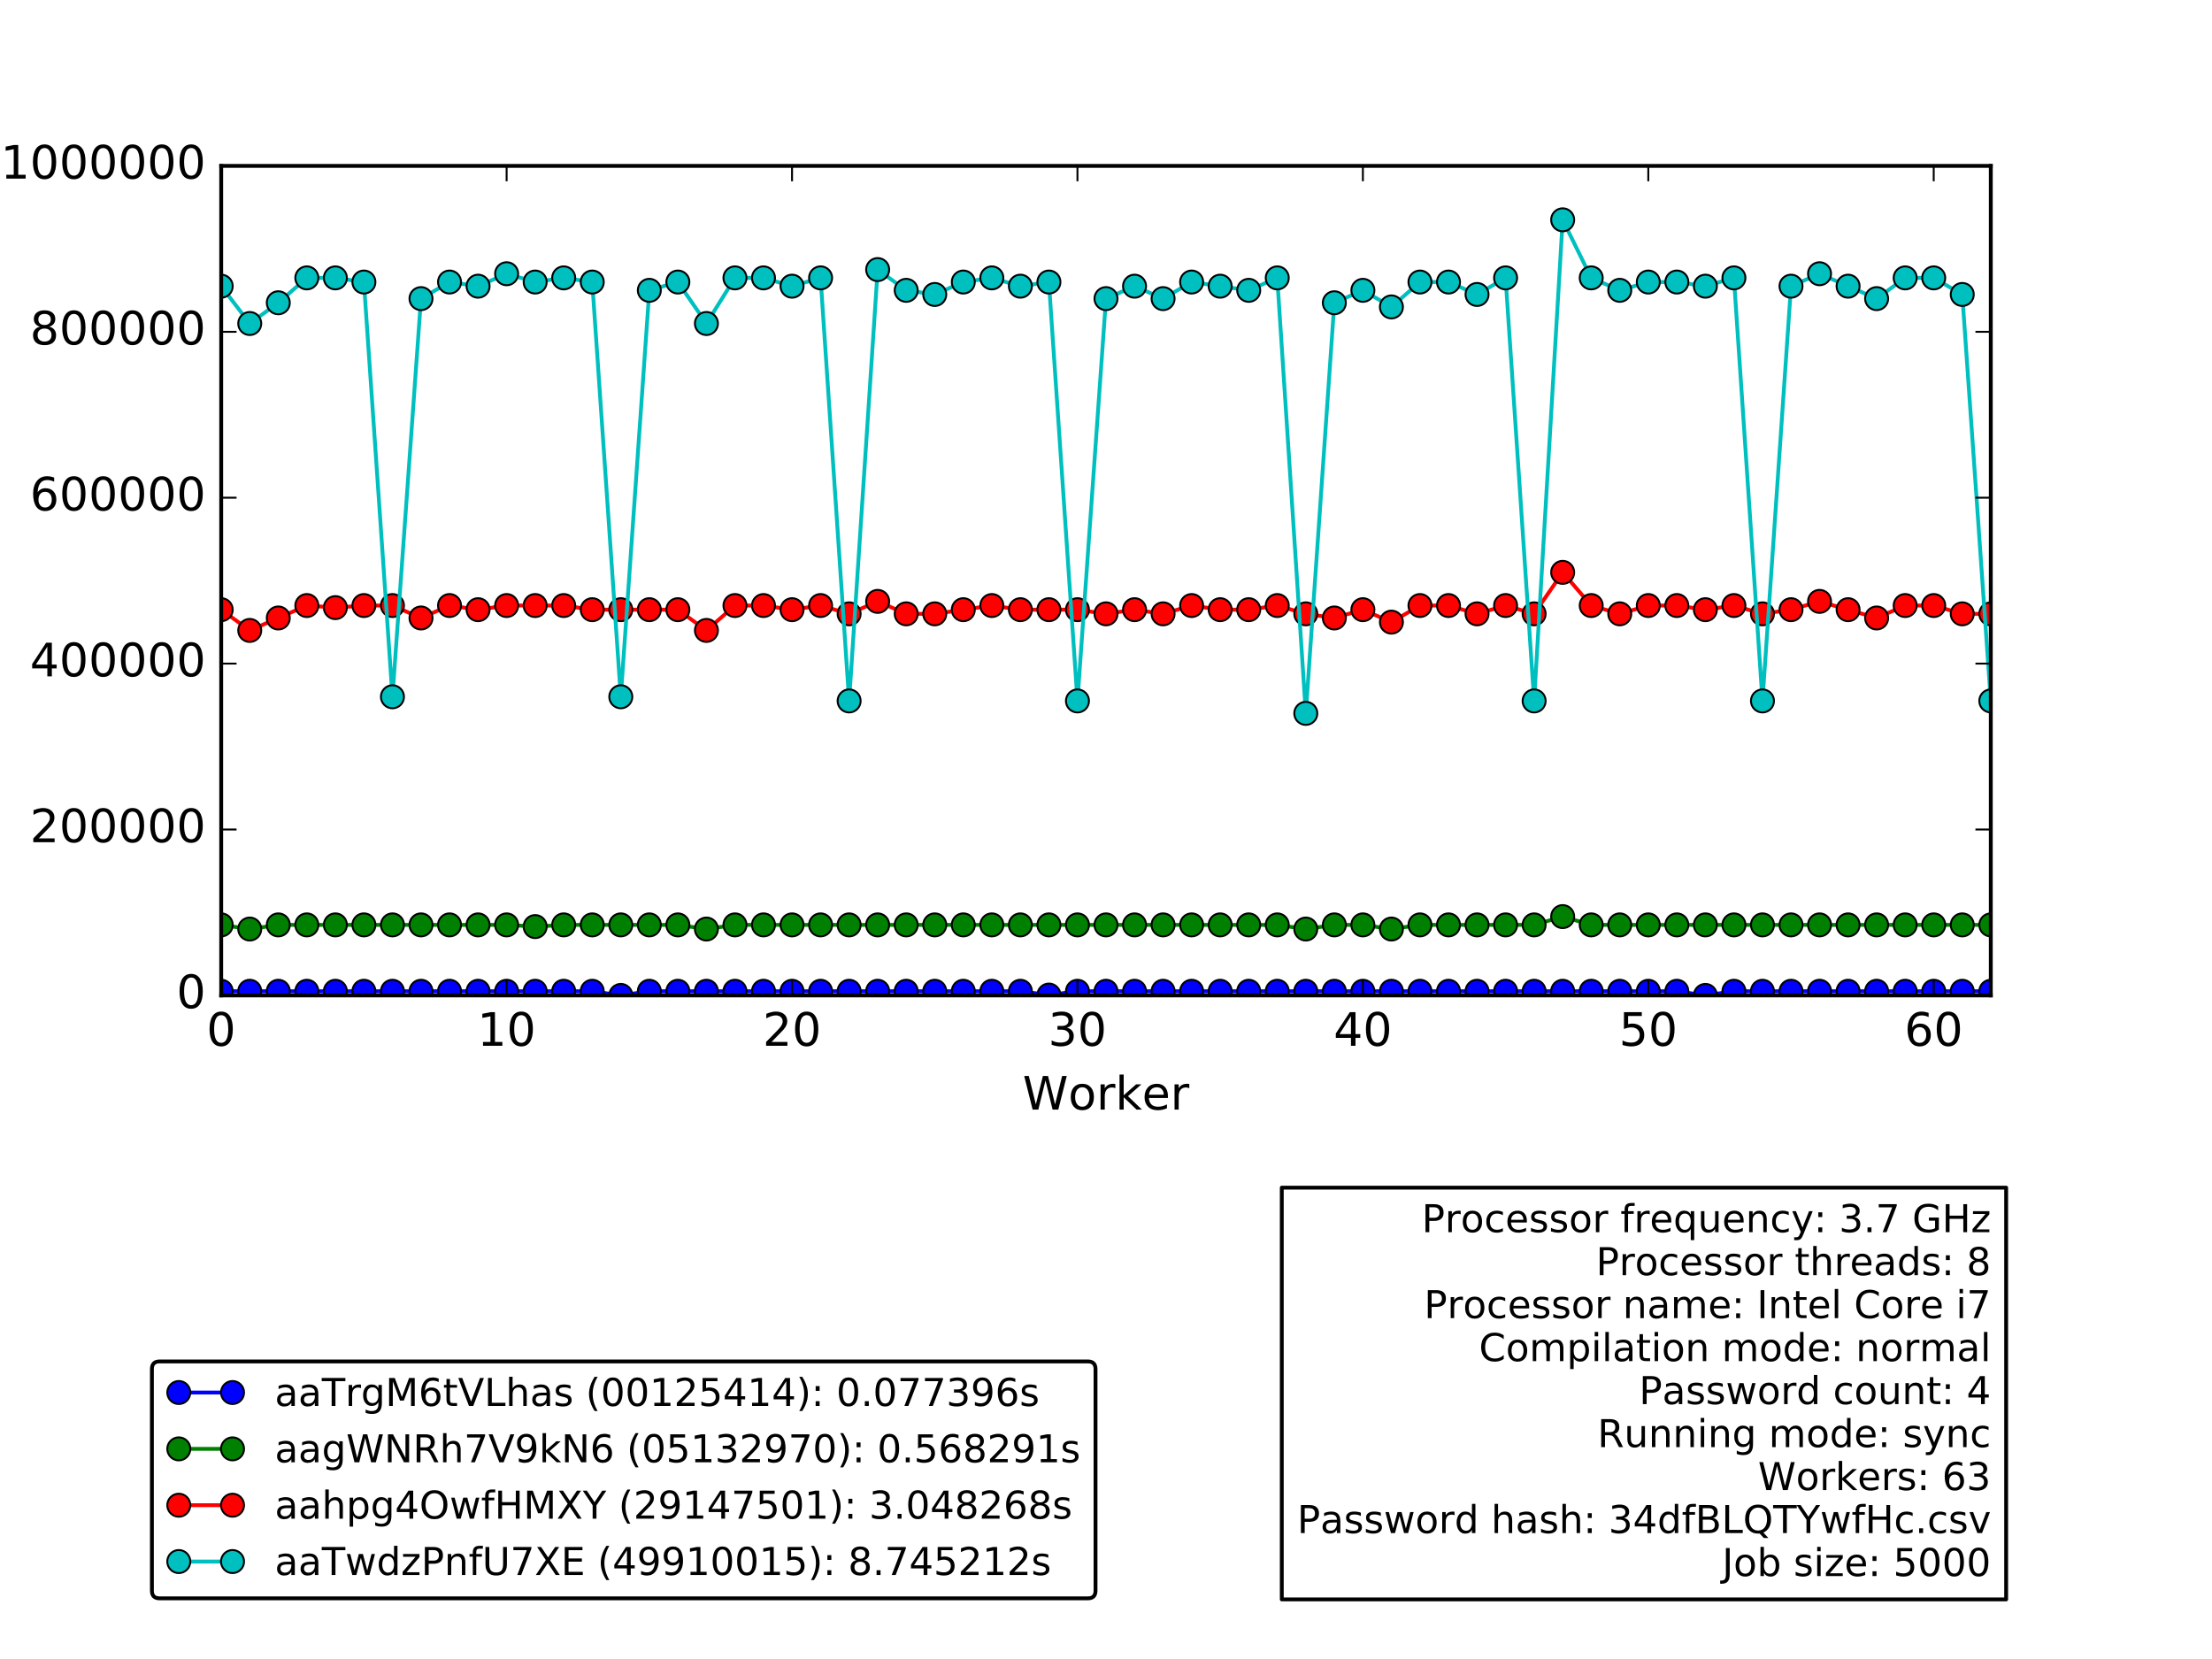 <?xml version="1.0" encoding="utf-8" standalone="no"?>
<!DOCTYPE svg PUBLIC "-//W3C//DTD SVG 1.1//EN"
  "http://www.w3.org/Graphics/SVG/1.1/DTD/svg11.dtd">
<!-- Created with matplotlib (http://matplotlib.org/) -->
<svg height="432pt" version="1.1" viewBox="0 0 576 432" width="576pt" xmlns="http://www.w3.org/2000/svg" xmlns:xlink="http://www.w3.org/1999/xlink">
 <defs>
  <style type="text/css">
*{stroke-linecap:butt;stroke-linejoin:round;stroke-miterlimit:100000;}
  </style>
 </defs>
 <g id="figure_1">
  <g id="patch_1">
   <path d="M 0 432 
L 576 432 
L 576 0 
L 0 0 
z
" style="fill:#ffffff;"/>
  </g>
  <g id="axes_1">
   <g id="patch_2">
    <path d="M 57.6 259.2 
L 518.4 259.2 
L 518.4 43.2 
L 57.6 43.2 
z
" style="fill:#ffffff;"/>
   </g>
   <g id="patch_3">
    <path clip-path="url(#p35a4e07f57)" d="M 57.6 259.2 
L 525.832 259.2 
L 525.832 259.2 
L 57.6 259.2 
z
" style="fill:#0000ff;opacity:0.4;stroke:#000000;stroke-linejoin:miter;"/>
   </g>
   <g id="line2d_1">
    <path clip-path="url(#p35a4e07f57)" d="M 57.6 258.12 
L 65.032 258.12 
L 72.465 258.12 
L 79.897 258.12 
L 87.329 258.12 
L 94.761 258.12 
L 102.194 258.12 
L 109.626 258.12 
L 117.058 258.12 
L 124.49 258.12 
L 131.923 258.12 
L 139.355 258.12 
L 146.787 258.12 
L 154.219 258.12 
L 161.652 259.2 
L 169.084 258.12 
L 176.516 258.12 
L 183.948 258.12 
L 191.381 258.12 
L 198.813 258.12 
L 206.245 258.12 
L 213.677 258.12 
L 221.11 258.12 
L 228.542 258.12 
L 235.974 258.12 
L 243.406 258.12 
L 250.839 258.12 
L 258.271 258.12 
L 265.703 258.12 
L 273.135 259.111 
L 280.568 258.12 
L 288 258.12 
L 295.432 258.12 
L 302.865 258.12 
L 310.297 258.12 
L 317.729 258.12 
L 325.161 258.12 
L 332.594 258.12 
L 340.026 258.12 
L 347.458 258.12 
L 354.89 258.12 
L 362.323 258.12 
L 369.755 258.12 
L 377.187 258.12 
L 384.619 258.12 
L 392.052 258.12 
L 399.484 258.12 
L 406.916 258.12 
L 414.348 258.12 
L 421.781 258.12 
L 429.213 258.12 
L 436.645 258.12 
L 444.077 259.2 
L 451.51 258.12 
L 458.942 258.12 
L 466.374 258.12 
L 473.806 258.12 
L 481.239 258.12 
L 488.671 258.12 
L 496.103 258.12 
L 503.535 258.12 
L 510.968 258.12 
L 518.4 258.12 
" style="fill:none;stroke:#0000ff;stroke-linecap:square;"/>
    <defs>
     <path d="M 0 3 
C 0.796 3 1.559 2.684 2.121 2.121 
C 2.684 1.559 3 0.796 3 0 
C 3 -0.796 2.684 -1.559 2.121 -2.121 
C 1.559 -2.684 0.796 -3 0 -3 
C -0.796 -3 -1.559 -2.684 -2.121 -2.121 
C -2.684 -1.559 -3 -0.796 -3 0 
C -3 0.796 -2.684 1.559 -2.121 2.121 
C -1.559 2.684 -0.796 3 0 3 
z
" id="mbacb68311b" style="stroke:#000000;stroke-width:0.5;"/>
    </defs>
    <g clip-path="url(#p35a4e07f57)">
     <use style="fill:#0000ff;stroke:#000000;stroke-width:0.5;" x="57.6" xlink:href="#mbacb68311b" y="258.12"/>
     <use style="fill:#0000ff;stroke:#000000;stroke-width:0.5;" x="65.032" xlink:href="#mbacb68311b" y="258.12"/>
     <use style="fill:#0000ff;stroke:#000000;stroke-width:0.5;" x="72.465" xlink:href="#mbacb68311b" y="258.12"/>
     <use style="fill:#0000ff;stroke:#000000;stroke-width:0.5;" x="79.897" xlink:href="#mbacb68311b" y="258.12"/>
     <use style="fill:#0000ff;stroke:#000000;stroke-width:0.5;" x="87.329" xlink:href="#mbacb68311b" y="258.12"/>
     <use style="fill:#0000ff;stroke:#000000;stroke-width:0.5;" x="94.761" xlink:href="#mbacb68311b" y="258.12"/>
     <use style="fill:#0000ff;stroke:#000000;stroke-width:0.5;" x="102.194" xlink:href="#mbacb68311b" y="258.12"/>
     <use style="fill:#0000ff;stroke:#000000;stroke-width:0.5;" x="109.626" xlink:href="#mbacb68311b" y="258.12"/>
     <use style="fill:#0000ff;stroke:#000000;stroke-width:0.5;" x="117.058" xlink:href="#mbacb68311b" y="258.12"/>
     <use style="fill:#0000ff;stroke:#000000;stroke-width:0.5;" x="124.49" xlink:href="#mbacb68311b" y="258.12"/>
     <use style="fill:#0000ff;stroke:#000000;stroke-width:0.5;" x="131.923" xlink:href="#mbacb68311b" y="258.12"/>
     <use style="fill:#0000ff;stroke:#000000;stroke-width:0.5;" x="139.355" xlink:href="#mbacb68311b" y="258.12"/>
     <use style="fill:#0000ff;stroke:#000000;stroke-width:0.5;" x="146.787" xlink:href="#mbacb68311b" y="258.12"/>
     <use style="fill:#0000ff;stroke:#000000;stroke-width:0.5;" x="154.219" xlink:href="#mbacb68311b" y="258.12"/>
     <use style="fill:#0000ff;stroke:#000000;stroke-width:0.5;" x="161.652" xlink:href="#mbacb68311b" y="259.2"/>
     <use style="fill:#0000ff;stroke:#000000;stroke-width:0.5;" x="169.084" xlink:href="#mbacb68311b" y="258.12"/>
     <use style="fill:#0000ff;stroke:#000000;stroke-width:0.5;" x="176.516" xlink:href="#mbacb68311b" y="258.12"/>
     <use style="fill:#0000ff;stroke:#000000;stroke-width:0.5;" x="183.948" xlink:href="#mbacb68311b" y="258.12"/>
     <use style="fill:#0000ff;stroke:#000000;stroke-width:0.5;" x="191.381" xlink:href="#mbacb68311b" y="258.12"/>
     <use style="fill:#0000ff;stroke:#000000;stroke-width:0.5;" x="198.813" xlink:href="#mbacb68311b" y="258.12"/>
     <use style="fill:#0000ff;stroke:#000000;stroke-width:0.5;" x="206.245" xlink:href="#mbacb68311b" y="258.12"/>
     <use style="fill:#0000ff;stroke:#000000;stroke-width:0.5;" x="213.677" xlink:href="#mbacb68311b" y="258.12"/>
     <use style="fill:#0000ff;stroke:#000000;stroke-width:0.5;" x="221.11" xlink:href="#mbacb68311b" y="258.12"/>
     <use style="fill:#0000ff;stroke:#000000;stroke-width:0.5;" x="228.542" xlink:href="#mbacb68311b" y="258.12"/>
     <use style="fill:#0000ff;stroke:#000000;stroke-width:0.5;" x="235.974" xlink:href="#mbacb68311b" y="258.12"/>
     <use style="fill:#0000ff;stroke:#000000;stroke-width:0.5;" x="243.406" xlink:href="#mbacb68311b" y="258.12"/>
     <use style="fill:#0000ff;stroke:#000000;stroke-width:0.5;" x="250.839" xlink:href="#mbacb68311b" y="258.12"/>
     <use style="fill:#0000ff;stroke:#000000;stroke-width:0.5;" x="258.271" xlink:href="#mbacb68311b" y="258.12"/>
     <use style="fill:#0000ff;stroke:#000000;stroke-width:0.5;" x="265.703" xlink:href="#mbacb68311b" y="258.12"/>
     <use style="fill:#0000ff;stroke:#000000;stroke-width:0.5;" x="273.135" xlink:href="#mbacb68311b" y="259.111"/>
     <use style="fill:#0000ff;stroke:#000000;stroke-width:0.5;" x="280.568" xlink:href="#mbacb68311b" y="258.12"/>
     <use style="fill:#0000ff;stroke:#000000;stroke-width:0.5;" x="288.0" xlink:href="#mbacb68311b" y="258.12"/>
     <use style="fill:#0000ff;stroke:#000000;stroke-width:0.5;" x="295.432" xlink:href="#mbacb68311b" y="258.12"/>
     <use style="fill:#0000ff;stroke:#000000;stroke-width:0.5;" x="302.865" xlink:href="#mbacb68311b" y="258.12"/>
     <use style="fill:#0000ff;stroke:#000000;stroke-width:0.5;" x="310.297" xlink:href="#mbacb68311b" y="258.12"/>
     <use style="fill:#0000ff;stroke:#000000;stroke-width:0.5;" x="317.729" xlink:href="#mbacb68311b" y="258.12"/>
     <use style="fill:#0000ff;stroke:#000000;stroke-width:0.5;" x="325.161" xlink:href="#mbacb68311b" y="258.12"/>
     <use style="fill:#0000ff;stroke:#000000;stroke-width:0.5;" x="332.594" xlink:href="#mbacb68311b" y="258.12"/>
     <use style="fill:#0000ff;stroke:#000000;stroke-width:0.5;" x="340.026" xlink:href="#mbacb68311b" y="258.12"/>
     <use style="fill:#0000ff;stroke:#000000;stroke-width:0.5;" x="347.458" xlink:href="#mbacb68311b" y="258.12"/>
     <use style="fill:#0000ff;stroke:#000000;stroke-width:0.5;" x="354.89" xlink:href="#mbacb68311b" y="258.12"/>
     <use style="fill:#0000ff;stroke:#000000;stroke-width:0.5;" x="362.323" xlink:href="#mbacb68311b" y="258.12"/>
     <use style="fill:#0000ff;stroke:#000000;stroke-width:0.5;" x="369.755" xlink:href="#mbacb68311b" y="258.12"/>
     <use style="fill:#0000ff;stroke:#000000;stroke-width:0.5;" x="377.187" xlink:href="#mbacb68311b" y="258.12"/>
     <use style="fill:#0000ff;stroke:#000000;stroke-width:0.5;" x="384.619" xlink:href="#mbacb68311b" y="258.12"/>
     <use style="fill:#0000ff;stroke:#000000;stroke-width:0.5;" x="392.052" xlink:href="#mbacb68311b" y="258.12"/>
     <use style="fill:#0000ff;stroke:#000000;stroke-width:0.5;" x="399.484" xlink:href="#mbacb68311b" y="258.12"/>
     <use style="fill:#0000ff;stroke:#000000;stroke-width:0.5;" x="406.916" xlink:href="#mbacb68311b" y="258.12"/>
     <use style="fill:#0000ff;stroke:#000000;stroke-width:0.5;" x="414.348" xlink:href="#mbacb68311b" y="258.12"/>
     <use style="fill:#0000ff;stroke:#000000;stroke-width:0.5;" x="421.781" xlink:href="#mbacb68311b" y="258.12"/>
     <use style="fill:#0000ff;stroke:#000000;stroke-width:0.5;" x="429.213" xlink:href="#mbacb68311b" y="258.12"/>
     <use style="fill:#0000ff;stroke:#000000;stroke-width:0.5;" x="436.645" xlink:href="#mbacb68311b" y="258.12"/>
     <use style="fill:#0000ff;stroke:#000000;stroke-width:0.5;" x="444.077" xlink:href="#mbacb68311b" y="259.2"/>
     <use style="fill:#0000ff;stroke:#000000;stroke-width:0.5;" x="451.51" xlink:href="#mbacb68311b" y="258.12"/>
     <use style="fill:#0000ff;stroke:#000000;stroke-width:0.5;" x="458.942" xlink:href="#mbacb68311b" y="258.12"/>
     <use style="fill:#0000ff;stroke:#000000;stroke-width:0.5;" x="466.374" xlink:href="#mbacb68311b" y="258.12"/>
     <use style="fill:#0000ff;stroke:#000000;stroke-width:0.5;" x="473.806" xlink:href="#mbacb68311b" y="258.12"/>
     <use style="fill:#0000ff;stroke:#000000;stroke-width:0.5;" x="481.239" xlink:href="#mbacb68311b" y="258.12"/>
     <use style="fill:#0000ff;stroke:#000000;stroke-width:0.5;" x="488.671" xlink:href="#mbacb68311b" y="258.12"/>
     <use style="fill:#0000ff;stroke:#000000;stroke-width:0.5;" x="496.103" xlink:href="#mbacb68311b" y="258.12"/>
     <use style="fill:#0000ff;stroke:#000000;stroke-width:0.5;" x="503.535" xlink:href="#mbacb68311b" y="258.12"/>
     <use style="fill:#0000ff;stroke:#000000;stroke-width:0.5;" x="510.968" xlink:href="#mbacb68311b" y="258.12"/>
     <use style="fill:#0000ff;stroke:#000000;stroke-width:0.5;" x="518.4" xlink:href="#mbacb68311b" y="258.12"/>
    </g>
   </g>
   <g id="line2d_2">
    <path clip-path="url(#p35a4e07f57)" d="M 57.6 240.84 
L 65.032 241.92 
L 72.465 240.84 
L 79.897 240.84 
L 87.329 240.84 
L 94.761 240.84 
L 102.194 240.84 
L 109.626 240.84 
L 117.058 240.84 
L 124.49 240.84 
L 131.923 240.84 
L 139.355 241.278 
L 146.787 240.84 
L 154.219 240.84 
L 161.652 240.84 
L 169.084 240.84 
L 176.516 240.84 
L 183.948 241.92 
L 191.381 240.84 
L 198.813 240.84 
L 206.245 240.84 
L 213.677 240.84 
L 221.11 240.84 
L 228.542 240.84 
L 235.974 240.84 
L 243.406 240.84 
L 250.839 240.84 
L 258.271 240.84 
L 265.703 240.84 
L 273.135 240.84 
L 280.568 240.84 
L 288 240.84 
L 295.432 240.84 
L 302.865 240.84 
L 310.297 240.84 
L 317.729 240.84 
L 325.161 240.84 
L 332.594 240.84 
L 340.026 241.92 
L 347.458 240.84 
L 354.89 240.84 
L 362.323 241.92 
L 369.755 240.84 
L 377.187 240.84 
L 384.619 240.84 
L 392.052 240.84 
L 399.484 240.84 
L 406.916 238.68 
L 414.348 240.84 
L 421.781 240.84 
L 429.213 240.84 
L 436.645 240.84 
L 444.077 240.84 
L 451.51 240.84 
L 458.942 240.84 
L 466.374 240.84 
L 473.806 240.84 
L 481.239 240.84 
L 488.671 240.84 
L 496.103 240.84 
L 503.535 240.84 
L 510.968 240.84 
L 518.4 240.84 
" style="fill:none;stroke:#008000;stroke-linecap:square;"/>
    <defs>
     <path d="M 0 3 
C 0.796 3 1.559 2.684 2.121 2.121 
C 2.684 1.559 3 0.796 3 0 
C 3 -0.796 2.684 -1.559 2.121 -2.121 
C 1.559 -2.684 0.796 -3 0 -3 
C -0.796 -3 -1.559 -2.684 -2.121 -2.121 
C -2.684 -1.559 -3 -0.796 -3 0 
C -3 0.796 -2.684 1.559 -2.121 2.121 
C -1.559 2.684 -0.796 3 0 3 
z
" id="mb135096c25" style="stroke:#000000;stroke-width:0.5;"/>
    </defs>
    <g clip-path="url(#p35a4e07f57)">
     <use style="fill:#008000;stroke:#000000;stroke-width:0.5;" x="57.6" xlink:href="#mb135096c25" y="240.84"/>
     <use style="fill:#008000;stroke:#000000;stroke-width:0.5;" x="65.032" xlink:href="#mb135096c25" y="241.92"/>
     <use style="fill:#008000;stroke:#000000;stroke-width:0.5;" x="72.465" xlink:href="#mb135096c25" y="240.84"/>
     <use style="fill:#008000;stroke:#000000;stroke-width:0.5;" x="79.897" xlink:href="#mb135096c25" y="240.84"/>
     <use style="fill:#008000;stroke:#000000;stroke-width:0.5;" x="87.329" xlink:href="#mb135096c25" y="240.84"/>
     <use style="fill:#008000;stroke:#000000;stroke-width:0.5;" x="94.761" xlink:href="#mb135096c25" y="240.84"/>
     <use style="fill:#008000;stroke:#000000;stroke-width:0.5;" x="102.194" xlink:href="#mb135096c25" y="240.84"/>
     <use style="fill:#008000;stroke:#000000;stroke-width:0.5;" x="109.626" xlink:href="#mb135096c25" y="240.84"/>
     <use style="fill:#008000;stroke:#000000;stroke-width:0.5;" x="117.058" xlink:href="#mb135096c25" y="240.84"/>
     <use style="fill:#008000;stroke:#000000;stroke-width:0.5;" x="124.49" xlink:href="#mb135096c25" y="240.84"/>
     <use style="fill:#008000;stroke:#000000;stroke-width:0.5;" x="131.923" xlink:href="#mb135096c25" y="240.84"/>
     <use style="fill:#008000;stroke:#000000;stroke-width:0.5;" x="139.355" xlink:href="#mb135096c25" y="241.278"/>
     <use style="fill:#008000;stroke:#000000;stroke-width:0.5;" x="146.787" xlink:href="#mb135096c25" y="240.84"/>
     <use style="fill:#008000;stroke:#000000;stroke-width:0.5;" x="154.219" xlink:href="#mb135096c25" y="240.84"/>
     <use style="fill:#008000;stroke:#000000;stroke-width:0.5;" x="161.652" xlink:href="#mb135096c25" y="240.84"/>
     <use style="fill:#008000;stroke:#000000;stroke-width:0.5;" x="169.084" xlink:href="#mb135096c25" y="240.84"/>
     <use style="fill:#008000;stroke:#000000;stroke-width:0.5;" x="176.516" xlink:href="#mb135096c25" y="240.84"/>
     <use style="fill:#008000;stroke:#000000;stroke-width:0.5;" x="183.948" xlink:href="#mb135096c25" y="241.92"/>
     <use style="fill:#008000;stroke:#000000;stroke-width:0.5;" x="191.381" xlink:href="#mb135096c25" y="240.84"/>
     <use style="fill:#008000;stroke:#000000;stroke-width:0.5;" x="198.813" xlink:href="#mb135096c25" y="240.84"/>
     <use style="fill:#008000;stroke:#000000;stroke-width:0.5;" x="206.245" xlink:href="#mb135096c25" y="240.84"/>
     <use style="fill:#008000;stroke:#000000;stroke-width:0.5;" x="213.677" xlink:href="#mb135096c25" y="240.84"/>
     <use style="fill:#008000;stroke:#000000;stroke-width:0.5;" x="221.11" xlink:href="#mb135096c25" y="240.84"/>
     <use style="fill:#008000;stroke:#000000;stroke-width:0.5;" x="228.542" xlink:href="#mb135096c25" y="240.84"/>
     <use style="fill:#008000;stroke:#000000;stroke-width:0.5;" x="235.974" xlink:href="#mb135096c25" y="240.84"/>
     <use style="fill:#008000;stroke:#000000;stroke-width:0.5;" x="243.406" xlink:href="#mb135096c25" y="240.84"/>
     <use style="fill:#008000;stroke:#000000;stroke-width:0.5;" x="250.839" xlink:href="#mb135096c25" y="240.84"/>
     <use style="fill:#008000;stroke:#000000;stroke-width:0.5;" x="258.271" xlink:href="#mb135096c25" y="240.84"/>
     <use style="fill:#008000;stroke:#000000;stroke-width:0.5;" x="265.703" xlink:href="#mb135096c25" y="240.84"/>
     <use style="fill:#008000;stroke:#000000;stroke-width:0.5;" x="273.135" xlink:href="#mb135096c25" y="240.84"/>
     <use style="fill:#008000;stroke:#000000;stroke-width:0.5;" x="280.568" xlink:href="#mb135096c25" y="240.84"/>
     <use style="fill:#008000;stroke:#000000;stroke-width:0.5;" x="288.0" xlink:href="#mb135096c25" y="240.84"/>
     <use style="fill:#008000;stroke:#000000;stroke-width:0.5;" x="295.432" xlink:href="#mb135096c25" y="240.84"/>
     <use style="fill:#008000;stroke:#000000;stroke-width:0.5;" x="302.865" xlink:href="#mb135096c25" y="240.84"/>
     <use style="fill:#008000;stroke:#000000;stroke-width:0.5;" x="310.297" xlink:href="#mb135096c25" y="240.84"/>
     <use style="fill:#008000;stroke:#000000;stroke-width:0.5;" x="317.729" xlink:href="#mb135096c25" y="240.84"/>
     <use style="fill:#008000;stroke:#000000;stroke-width:0.5;" x="325.161" xlink:href="#mb135096c25" y="240.84"/>
     <use style="fill:#008000;stroke:#000000;stroke-width:0.5;" x="332.594" xlink:href="#mb135096c25" y="240.84"/>
     <use style="fill:#008000;stroke:#000000;stroke-width:0.5;" x="340.026" xlink:href="#mb135096c25" y="241.92"/>
     <use style="fill:#008000;stroke:#000000;stroke-width:0.5;" x="347.458" xlink:href="#mb135096c25" y="240.84"/>
     <use style="fill:#008000;stroke:#000000;stroke-width:0.5;" x="354.89" xlink:href="#mb135096c25" y="240.84"/>
     <use style="fill:#008000;stroke:#000000;stroke-width:0.5;" x="362.323" xlink:href="#mb135096c25" y="241.92"/>
     <use style="fill:#008000;stroke:#000000;stroke-width:0.5;" x="369.755" xlink:href="#mb135096c25" y="240.84"/>
     <use style="fill:#008000;stroke:#000000;stroke-width:0.5;" x="377.187" xlink:href="#mb135096c25" y="240.84"/>
     <use style="fill:#008000;stroke:#000000;stroke-width:0.5;" x="384.619" xlink:href="#mb135096c25" y="240.84"/>
     <use style="fill:#008000;stroke:#000000;stroke-width:0.5;" x="392.052" xlink:href="#mb135096c25" y="240.84"/>
     <use style="fill:#008000;stroke:#000000;stroke-width:0.5;" x="399.484" xlink:href="#mb135096c25" y="240.84"/>
     <use style="fill:#008000;stroke:#000000;stroke-width:0.5;" x="406.916" xlink:href="#mb135096c25" y="238.68"/>
     <use style="fill:#008000;stroke:#000000;stroke-width:0.5;" x="414.348" xlink:href="#mb135096c25" y="240.84"/>
     <use style="fill:#008000;stroke:#000000;stroke-width:0.5;" x="421.781" xlink:href="#mb135096c25" y="240.84"/>
     <use style="fill:#008000;stroke:#000000;stroke-width:0.5;" x="429.213" xlink:href="#mb135096c25" y="240.84"/>
     <use style="fill:#008000;stroke:#000000;stroke-width:0.5;" x="436.645" xlink:href="#mb135096c25" y="240.84"/>
     <use style="fill:#008000;stroke:#000000;stroke-width:0.5;" x="444.077" xlink:href="#mb135096c25" y="240.84"/>
     <use style="fill:#008000;stroke:#000000;stroke-width:0.5;" x="451.51" xlink:href="#mb135096c25" y="240.84"/>
     <use style="fill:#008000;stroke:#000000;stroke-width:0.5;" x="458.942" xlink:href="#mb135096c25" y="240.84"/>
     <use style="fill:#008000;stroke:#000000;stroke-width:0.5;" x="466.374" xlink:href="#mb135096c25" y="240.84"/>
     <use style="fill:#008000;stroke:#000000;stroke-width:0.5;" x="473.806" xlink:href="#mb135096c25" y="240.84"/>
     <use style="fill:#008000;stroke:#000000;stroke-width:0.5;" x="481.239" xlink:href="#mb135096c25" y="240.84"/>
     <use style="fill:#008000;stroke:#000000;stroke-width:0.5;" x="488.671" xlink:href="#mb135096c25" y="240.84"/>
     <use style="fill:#008000;stroke:#000000;stroke-width:0.5;" x="496.103" xlink:href="#mb135096c25" y="240.84"/>
     <use style="fill:#008000;stroke:#000000;stroke-width:0.5;" x="503.535" xlink:href="#mb135096c25" y="240.84"/>
     <use style="fill:#008000;stroke:#000000;stroke-width:0.5;" x="510.968" xlink:href="#mb135096c25" y="240.84"/>
     <use style="fill:#008000;stroke:#000000;stroke-width:0.5;" x="518.4" xlink:href="#mb135096c25" y="240.84"/>
    </g>
   </g>
   <g id="line2d_3">
    <path clip-path="url(#p35a4e07f57)" d="M 57.6 158.76 
L 65.032 164.16 
L 72.465 160.92 
L 79.897 157.68 
L 87.329 158.22 
L 94.761 157.68 
L 102.194 157.68 
L 109.626 160.92 
L 117.058 157.68 
L 124.49 158.76 
L 131.923 157.68 
L 139.355 157.68 
L 146.787 157.68 
L 154.219 158.76 
L 161.652 158.76 
L 169.084 158.76 
L 176.516 158.76 
L 183.948 164.16 
L 191.381 157.68 
L 198.813 157.68 
L 206.245 158.76 
L 213.677 157.68 
L 221.11 159.84 
L 228.542 156.6 
L 235.974 159.84 
L 243.406 159.84 
L 250.839 158.76 
L 258.271 157.68 
L 265.703 158.76 
L 273.135 158.76 
L 280.568 158.76 
L 288 159.84 
L 295.432 158.76 
L 302.865 159.84 
L 310.297 157.68 
L 317.729 158.76 
L 325.161 158.76 
L 332.594 157.68 
L 340.026 159.84 
L 347.458 160.92 
L 354.89 158.76 
L 362.323 162 
L 369.755 157.68 
L 377.187 157.68 
L 384.619 159.84 
L 392.052 157.68 
L 399.484 159.84 
L 406.916 149.04 
L 414.348 157.68 
L 421.781 159.84 
L 429.213 157.68 
L 436.645 157.68 
L 444.077 158.76 
L 451.51 157.68 
L 458.942 159.84 
L 466.374 158.76 
L 473.806 156.6 
L 481.239 158.76 
L 488.671 160.92 
L 496.103 157.68 
L 503.535 157.68 
L 510.968 159.84 
L 518.4 159.84 
" style="fill:none;stroke:#ff0000;stroke-linecap:square;"/>
    <defs>
     <path d="M 0 3 
C 0.796 3 1.559 2.684 2.121 2.121 
C 2.684 1.559 3 0.796 3 0 
C 3 -0.796 2.684 -1.559 2.121 -2.121 
C 1.559 -2.684 0.796 -3 0 -3 
C -0.796 -3 -1.559 -2.684 -2.121 -2.121 
C -2.684 -1.559 -3 -0.796 -3 0 
C -3 0.796 -2.684 1.559 -2.121 2.121 
C -1.559 2.684 -0.796 3 0 3 
z
" id="m27ba97a154" style="stroke:#000000;stroke-width:0.5;"/>
    </defs>
    <g clip-path="url(#p35a4e07f57)">
     <use style="fill:#ff0000;stroke:#000000;stroke-width:0.5;" x="57.6" xlink:href="#m27ba97a154" y="158.76"/>
     <use style="fill:#ff0000;stroke:#000000;stroke-width:0.5;" x="65.032" xlink:href="#m27ba97a154" y="164.16"/>
     <use style="fill:#ff0000;stroke:#000000;stroke-width:0.5;" x="72.465" xlink:href="#m27ba97a154" y="160.92"/>
     <use style="fill:#ff0000;stroke:#000000;stroke-width:0.5;" x="79.897" xlink:href="#m27ba97a154" y="157.68"/>
     <use style="fill:#ff0000;stroke:#000000;stroke-width:0.5;" x="87.329" xlink:href="#m27ba97a154" y="158.22"/>
     <use style="fill:#ff0000;stroke:#000000;stroke-width:0.5;" x="94.761" xlink:href="#m27ba97a154" y="157.68"/>
     <use style="fill:#ff0000;stroke:#000000;stroke-width:0.5;" x="102.194" xlink:href="#m27ba97a154" y="157.68"/>
     <use style="fill:#ff0000;stroke:#000000;stroke-width:0.5;" x="109.626" xlink:href="#m27ba97a154" y="160.92"/>
     <use style="fill:#ff0000;stroke:#000000;stroke-width:0.5;" x="117.058" xlink:href="#m27ba97a154" y="157.68"/>
     <use style="fill:#ff0000;stroke:#000000;stroke-width:0.5;" x="124.49" xlink:href="#m27ba97a154" y="158.76"/>
     <use style="fill:#ff0000;stroke:#000000;stroke-width:0.5;" x="131.923" xlink:href="#m27ba97a154" y="157.68"/>
     <use style="fill:#ff0000;stroke:#000000;stroke-width:0.5;" x="139.355" xlink:href="#m27ba97a154" y="157.68"/>
     <use style="fill:#ff0000;stroke:#000000;stroke-width:0.5;" x="146.787" xlink:href="#m27ba97a154" y="157.68"/>
     <use style="fill:#ff0000;stroke:#000000;stroke-width:0.5;" x="154.219" xlink:href="#m27ba97a154" y="158.76"/>
     <use style="fill:#ff0000;stroke:#000000;stroke-width:0.5;" x="161.652" xlink:href="#m27ba97a154" y="158.76"/>
     <use style="fill:#ff0000;stroke:#000000;stroke-width:0.5;" x="169.084" xlink:href="#m27ba97a154" y="158.76"/>
     <use style="fill:#ff0000;stroke:#000000;stroke-width:0.5;" x="176.516" xlink:href="#m27ba97a154" y="158.76"/>
     <use style="fill:#ff0000;stroke:#000000;stroke-width:0.5;" x="183.948" xlink:href="#m27ba97a154" y="164.16"/>
     <use style="fill:#ff0000;stroke:#000000;stroke-width:0.5;" x="191.381" xlink:href="#m27ba97a154" y="157.68"/>
     <use style="fill:#ff0000;stroke:#000000;stroke-width:0.5;" x="198.813" xlink:href="#m27ba97a154" y="157.68"/>
     <use style="fill:#ff0000;stroke:#000000;stroke-width:0.5;" x="206.245" xlink:href="#m27ba97a154" y="158.76"/>
     <use style="fill:#ff0000;stroke:#000000;stroke-width:0.5;" x="213.677" xlink:href="#m27ba97a154" y="157.68"/>
     <use style="fill:#ff0000;stroke:#000000;stroke-width:0.5;" x="221.11" xlink:href="#m27ba97a154" y="159.84"/>
     <use style="fill:#ff0000;stroke:#000000;stroke-width:0.5;" x="228.542" xlink:href="#m27ba97a154" y="156.6"/>
     <use style="fill:#ff0000;stroke:#000000;stroke-width:0.5;" x="235.974" xlink:href="#m27ba97a154" y="159.84"/>
     <use style="fill:#ff0000;stroke:#000000;stroke-width:0.5;" x="243.406" xlink:href="#m27ba97a154" y="159.84"/>
     <use style="fill:#ff0000;stroke:#000000;stroke-width:0.5;" x="250.839" xlink:href="#m27ba97a154" y="158.76"/>
     <use style="fill:#ff0000;stroke:#000000;stroke-width:0.5;" x="258.271" xlink:href="#m27ba97a154" y="157.68"/>
     <use style="fill:#ff0000;stroke:#000000;stroke-width:0.5;" x="265.703" xlink:href="#m27ba97a154" y="158.76"/>
     <use style="fill:#ff0000;stroke:#000000;stroke-width:0.5;" x="273.135" xlink:href="#m27ba97a154" y="158.76"/>
     <use style="fill:#ff0000;stroke:#000000;stroke-width:0.5;" x="280.568" xlink:href="#m27ba97a154" y="158.76"/>
     <use style="fill:#ff0000;stroke:#000000;stroke-width:0.5;" x="288.0" xlink:href="#m27ba97a154" y="159.84"/>
     <use style="fill:#ff0000;stroke:#000000;stroke-width:0.5;" x="295.432" xlink:href="#m27ba97a154" y="158.76"/>
     <use style="fill:#ff0000;stroke:#000000;stroke-width:0.5;" x="302.865" xlink:href="#m27ba97a154" y="159.84"/>
     <use style="fill:#ff0000;stroke:#000000;stroke-width:0.5;" x="310.297" xlink:href="#m27ba97a154" y="157.68"/>
     <use style="fill:#ff0000;stroke:#000000;stroke-width:0.5;" x="317.729" xlink:href="#m27ba97a154" y="158.76"/>
     <use style="fill:#ff0000;stroke:#000000;stroke-width:0.5;" x="325.161" xlink:href="#m27ba97a154" y="158.76"/>
     <use style="fill:#ff0000;stroke:#000000;stroke-width:0.5;" x="332.594" xlink:href="#m27ba97a154" y="157.68"/>
     <use style="fill:#ff0000;stroke:#000000;stroke-width:0.5;" x="340.026" xlink:href="#m27ba97a154" y="159.84"/>
     <use style="fill:#ff0000;stroke:#000000;stroke-width:0.5;" x="347.458" xlink:href="#m27ba97a154" y="160.92"/>
     <use style="fill:#ff0000;stroke:#000000;stroke-width:0.5;" x="354.89" xlink:href="#m27ba97a154" y="158.76"/>
     <use style="fill:#ff0000;stroke:#000000;stroke-width:0.5;" x="362.323" xlink:href="#m27ba97a154" y="162.0"/>
     <use style="fill:#ff0000;stroke:#000000;stroke-width:0.5;" x="369.755" xlink:href="#m27ba97a154" y="157.68"/>
     <use style="fill:#ff0000;stroke:#000000;stroke-width:0.5;" x="377.187" xlink:href="#m27ba97a154" y="157.68"/>
     <use style="fill:#ff0000;stroke:#000000;stroke-width:0.5;" x="384.619" xlink:href="#m27ba97a154" y="159.84"/>
     <use style="fill:#ff0000;stroke:#000000;stroke-width:0.5;" x="392.052" xlink:href="#m27ba97a154" y="157.68"/>
     <use style="fill:#ff0000;stroke:#000000;stroke-width:0.5;" x="399.484" xlink:href="#m27ba97a154" y="159.84"/>
     <use style="fill:#ff0000;stroke:#000000;stroke-width:0.5;" x="406.916" xlink:href="#m27ba97a154" y="149.04"/>
     <use style="fill:#ff0000;stroke:#000000;stroke-width:0.5;" x="414.348" xlink:href="#m27ba97a154" y="157.68"/>
     <use style="fill:#ff0000;stroke:#000000;stroke-width:0.5;" x="421.781" xlink:href="#m27ba97a154" y="159.84"/>
     <use style="fill:#ff0000;stroke:#000000;stroke-width:0.5;" x="429.213" xlink:href="#m27ba97a154" y="157.68"/>
     <use style="fill:#ff0000;stroke:#000000;stroke-width:0.5;" x="436.645" xlink:href="#m27ba97a154" y="157.68"/>
     <use style="fill:#ff0000;stroke:#000000;stroke-width:0.5;" x="444.077" xlink:href="#m27ba97a154" y="158.76"/>
     <use style="fill:#ff0000;stroke:#000000;stroke-width:0.5;" x="451.51" xlink:href="#m27ba97a154" y="157.68"/>
     <use style="fill:#ff0000;stroke:#000000;stroke-width:0.5;" x="458.942" xlink:href="#m27ba97a154" y="159.84"/>
     <use style="fill:#ff0000;stroke:#000000;stroke-width:0.5;" x="466.374" xlink:href="#m27ba97a154" y="158.76"/>
     <use style="fill:#ff0000;stroke:#000000;stroke-width:0.5;" x="473.806" xlink:href="#m27ba97a154" y="156.6"/>
     <use style="fill:#ff0000;stroke:#000000;stroke-width:0.5;" x="481.239" xlink:href="#m27ba97a154" y="158.76"/>
     <use style="fill:#ff0000;stroke:#000000;stroke-width:0.5;" x="488.671" xlink:href="#m27ba97a154" y="160.92"/>
     <use style="fill:#ff0000;stroke:#000000;stroke-width:0.5;" x="496.103" xlink:href="#m27ba97a154" y="157.68"/>
     <use style="fill:#ff0000;stroke:#000000;stroke-width:0.5;" x="503.535" xlink:href="#m27ba97a154" y="157.68"/>
     <use style="fill:#ff0000;stroke:#000000;stroke-width:0.5;" x="510.968" xlink:href="#m27ba97a154" y="159.84"/>
     <use style="fill:#ff0000;stroke:#000000;stroke-width:0.5;" x="518.4" xlink:href="#m27ba97a154" y="159.84"/>
    </g>
   </g>
   <g id="line2d_4">
    <path clip-path="url(#p35a4e07f57)" d="M 57.6 74.52 
L 65.032 84.24 
L 72.465 78.84 
L 79.897 72.36 
L 87.329 72.36 
L 94.761 73.44 
L 102.194 181.44 
L 109.626 77.76 
L 117.058 73.44 
L 124.49 74.52 
L 131.923 71.28 
L 139.355 73.44 
L 146.787 72.36 
L 154.219 73.44 
L 161.652 181.44 
L 169.084 75.6 
L 176.516 73.44 
L 183.948 84.24 
L 191.381 72.36 
L 198.813 72.36 
L 206.245 74.52 
L 213.677 72.357 
L 221.11 182.52 
L 228.542 70.2 
L 235.974 75.6 
L 243.406 76.68 
L 250.839 73.44 
L 258.271 72.36 
L 265.703 74.52 
L 273.135 73.44 
L 280.568 182.52 
L 288 77.76 
L 295.432 74.52 
L 302.865 77.76 
L 310.297 73.44 
L 317.729 74.52 
L 325.161 75.6 
L 332.594 72.36 
L 340.026 185.76 
L 347.458 78.84 
L 354.89 75.6 
L 362.323 79.92 
L 369.755 73.44 
L 377.187 73.44 
L 384.619 76.68 
L 392.052 72.36 
L 399.484 182.52 
L 406.916 57.24 
L 414.348 72.36 
L 421.781 75.6 
L 429.213 73.44 
L 436.645 73.44 
L 444.077 74.52 
L 451.51 72.36 
L 458.942 182.52 
L 466.374 74.52 
L 473.806 71.28 
L 481.239 74.52 
L 488.671 77.76 
L 496.103 72.36 
L 503.535 72.36 
L 510.968 76.68 
L 518.4 182.52 
" style="fill:none;stroke:#00bfbf;stroke-linecap:square;"/>
    <defs>
     <path d="M 0 3 
C 0.796 3 1.559 2.684 2.121 2.121 
C 2.684 1.559 3 0.796 3 0 
C 3 -0.796 2.684 -1.559 2.121 -2.121 
C 1.559 -2.684 0.796 -3 0 -3 
C -0.796 -3 -1.559 -2.684 -2.121 -2.121 
C -2.684 -1.559 -3 -0.796 -3 0 
C -3 0.796 -2.684 1.559 -2.121 2.121 
C -1.559 2.684 -0.796 3 0 3 
z
" id="mc9f1ce147d" style="stroke:#000000;stroke-width:0.5;"/>
    </defs>
    <g clip-path="url(#p35a4e07f57)">
     <use style="fill:#00bfbf;stroke:#000000;stroke-width:0.5;" x="57.6" xlink:href="#mc9f1ce147d" y="74.52"/>
     <use style="fill:#00bfbf;stroke:#000000;stroke-width:0.5;" x="65.032" xlink:href="#mc9f1ce147d" y="84.24"/>
     <use style="fill:#00bfbf;stroke:#000000;stroke-width:0.5;" x="72.465" xlink:href="#mc9f1ce147d" y="78.84"/>
     <use style="fill:#00bfbf;stroke:#000000;stroke-width:0.5;" x="79.897" xlink:href="#mc9f1ce147d" y="72.36"/>
     <use style="fill:#00bfbf;stroke:#000000;stroke-width:0.5;" x="87.329" xlink:href="#mc9f1ce147d" y="72.36"/>
     <use style="fill:#00bfbf;stroke:#000000;stroke-width:0.5;" x="94.761" xlink:href="#mc9f1ce147d" y="73.44"/>
     <use style="fill:#00bfbf;stroke:#000000;stroke-width:0.5;" x="102.194" xlink:href="#mc9f1ce147d" y="181.44"/>
     <use style="fill:#00bfbf;stroke:#000000;stroke-width:0.5;" x="109.626" xlink:href="#mc9f1ce147d" y="77.76"/>
     <use style="fill:#00bfbf;stroke:#000000;stroke-width:0.5;" x="117.058" xlink:href="#mc9f1ce147d" y="73.44"/>
     <use style="fill:#00bfbf;stroke:#000000;stroke-width:0.5;" x="124.49" xlink:href="#mc9f1ce147d" y="74.52"/>
     <use style="fill:#00bfbf;stroke:#000000;stroke-width:0.5;" x="131.923" xlink:href="#mc9f1ce147d" y="71.28"/>
     <use style="fill:#00bfbf;stroke:#000000;stroke-width:0.5;" x="139.355" xlink:href="#mc9f1ce147d" y="73.44"/>
     <use style="fill:#00bfbf;stroke:#000000;stroke-width:0.5;" x="146.787" xlink:href="#mc9f1ce147d" y="72.36"/>
     <use style="fill:#00bfbf;stroke:#000000;stroke-width:0.5;" x="154.219" xlink:href="#mc9f1ce147d" y="73.44"/>
     <use style="fill:#00bfbf;stroke:#000000;stroke-width:0.5;" x="161.652" xlink:href="#mc9f1ce147d" y="181.44"/>
     <use style="fill:#00bfbf;stroke:#000000;stroke-width:0.5;" x="169.084" xlink:href="#mc9f1ce147d" y="75.6"/>
     <use style="fill:#00bfbf;stroke:#000000;stroke-width:0.5;" x="176.516" xlink:href="#mc9f1ce147d" y="73.44"/>
     <use style="fill:#00bfbf;stroke:#000000;stroke-width:0.5;" x="183.948" xlink:href="#mc9f1ce147d" y="84.24"/>
     <use style="fill:#00bfbf;stroke:#000000;stroke-width:0.5;" x="191.381" xlink:href="#mc9f1ce147d" y="72.36"/>
     <use style="fill:#00bfbf;stroke:#000000;stroke-width:0.5;" x="198.813" xlink:href="#mc9f1ce147d" y="72.36"/>
     <use style="fill:#00bfbf;stroke:#000000;stroke-width:0.5;" x="206.245" xlink:href="#mc9f1ce147d" y="74.52"/>
     <use style="fill:#00bfbf;stroke:#000000;stroke-width:0.5;" x="213.677" xlink:href="#mc9f1ce147d" y="72.357"/>
     <use style="fill:#00bfbf;stroke:#000000;stroke-width:0.5;" x="221.11" xlink:href="#mc9f1ce147d" y="182.52"/>
     <use style="fill:#00bfbf;stroke:#000000;stroke-width:0.5;" x="228.542" xlink:href="#mc9f1ce147d" y="70.2"/>
     <use style="fill:#00bfbf;stroke:#000000;stroke-width:0.5;" x="235.974" xlink:href="#mc9f1ce147d" y="75.6"/>
     <use style="fill:#00bfbf;stroke:#000000;stroke-width:0.5;" x="243.406" xlink:href="#mc9f1ce147d" y="76.68"/>
     <use style="fill:#00bfbf;stroke:#000000;stroke-width:0.5;" x="250.839" xlink:href="#mc9f1ce147d" y="73.44"/>
     <use style="fill:#00bfbf;stroke:#000000;stroke-width:0.5;" x="258.271" xlink:href="#mc9f1ce147d" y="72.36"/>
     <use style="fill:#00bfbf;stroke:#000000;stroke-width:0.5;" x="265.703" xlink:href="#mc9f1ce147d" y="74.52"/>
     <use style="fill:#00bfbf;stroke:#000000;stroke-width:0.5;" x="273.135" xlink:href="#mc9f1ce147d" y="73.44"/>
     <use style="fill:#00bfbf;stroke:#000000;stroke-width:0.5;" x="280.568" xlink:href="#mc9f1ce147d" y="182.52"/>
     <use style="fill:#00bfbf;stroke:#000000;stroke-width:0.5;" x="288.0" xlink:href="#mc9f1ce147d" y="77.76"/>
     <use style="fill:#00bfbf;stroke:#000000;stroke-width:0.5;" x="295.432" xlink:href="#mc9f1ce147d" y="74.52"/>
     <use style="fill:#00bfbf;stroke:#000000;stroke-width:0.5;" x="302.865" xlink:href="#mc9f1ce147d" y="77.76"/>
     <use style="fill:#00bfbf;stroke:#000000;stroke-width:0.5;" x="310.297" xlink:href="#mc9f1ce147d" y="73.44"/>
     <use style="fill:#00bfbf;stroke:#000000;stroke-width:0.5;" x="317.729" xlink:href="#mc9f1ce147d" y="74.52"/>
     <use style="fill:#00bfbf;stroke:#000000;stroke-width:0.5;" x="325.161" xlink:href="#mc9f1ce147d" y="75.6"/>
     <use style="fill:#00bfbf;stroke:#000000;stroke-width:0.5;" x="332.594" xlink:href="#mc9f1ce147d" y="72.36"/>
     <use style="fill:#00bfbf;stroke:#000000;stroke-width:0.5;" x="340.026" xlink:href="#mc9f1ce147d" y="185.76"/>
     <use style="fill:#00bfbf;stroke:#000000;stroke-width:0.5;" x="347.458" xlink:href="#mc9f1ce147d" y="78.84"/>
     <use style="fill:#00bfbf;stroke:#000000;stroke-width:0.5;" x="354.89" xlink:href="#mc9f1ce147d" y="75.6"/>
     <use style="fill:#00bfbf;stroke:#000000;stroke-width:0.5;" x="362.323" xlink:href="#mc9f1ce147d" y="79.92"/>
     <use style="fill:#00bfbf;stroke:#000000;stroke-width:0.5;" x="369.755" xlink:href="#mc9f1ce147d" y="73.44"/>
     <use style="fill:#00bfbf;stroke:#000000;stroke-width:0.5;" x="377.187" xlink:href="#mc9f1ce147d" y="73.44"/>
     <use style="fill:#00bfbf;stroke:#000000;stroke-width:0.5;" x="384.619" xlink:href="#mc9f1ce147d" y="76.68"/>
     <use style="fill:#00bfbf;stroke:#000000;stroke-width:0.5;" x="392.052" xlink:href="#mc9f1ce147d" y="72.36"/>
     <use style="fill:#00bfbf;stroke:#000000;stroke-width:0.5;" x="399.484" xlink:href="#mc9f1ce147d" y="182.52"/>
     <use style="fill:#00bfbf;stroke:#000000;stroke-width:0.5;" x="406.916" xlink:href="#mc9f1ce147d" y="57.24"/>
     <use style="fill:#00bfbf;stroke:#000000;stroke-width:0.5;" x="414.348" xlink:href="#mc9f1ce147d" y="72.36"/>
     <use style="fill:#00bfbf;stroke:#000000;stroke-width:0.5;" x="421.781" xlink:href="#mc9f1ce147d" y="75.6"/>
     <use style="fill:#00bfbf;stroke:#000000;stroke-width:0.5;" x="429.213" xlink:href="#mc9f1ce147d" y="73.44"/>
     <use style="fill:#00bfbf;stroke:#000000;stroke-width:0.5;" x="436.645" xlink:href="#mc9f1ce147d" y="73.44"/>
     <use style="fill:#00bfbf;stroke:#000000;stroke-width:0.5;" x="444.077" xlink:href="#mc9f1ce147d" y="74.52"/>
     <use style="fill:#00bfbf;stroke:#000000;stroke-width:0.5;" x="451.51" xlink:href="#mc9f1ce147d" y="72.36"/>
     <use style="fill:#00bfbf;stroke:#000000;stroke-width:0.5;" x="458.942" xlink:href="#mc9f1ce147d" y="182.52"/>
     <use style="fill:#00bfbf;stroke:#000000;stroke-width:0.5;" x="466.374" xlink:href="#mc9f1ce147d" y="74.52"/>
     <use style="fill:#00bfbf;stroke:#000000;stroke-width:0.5;" x="473.806" xlink:href="#mc9f1ce147d" y="71.28"/>
     <use style="fill:#00bfbf;stroke:#000000;stroke-width:0.5;" x="481.239" xlink:href="#mc9f1ce147d" y="74.52"/>
     <use style="fill:#00bfbf;stroke:#000000;stroke-width:0.5;" x="488.671" xlink:href="#mc9f1ce147d" y="77.76"/>
     <use style="fill:#00bfbf;stroke:#000000;stroke-width:0.5;" x="496.103" xlink:href="#mc9f1ce147d" y="72.36"/>
     <use style="fill:#00bfbf;stroke:#000000;stroke-width:0.5;" x="503.535" xlink:href="#mc9f1ce147d" y="72.36"/>
     <use style="fill:#00bfbf;stroke:#000000;stroke-width:0.5;" x="510.968" xlink:href="#mc9f1ce147d" y="76.68"/>
     <use style="fill:#00bfbf;stroke:#000000;stroke-width:0.5;" x="518.4" xlink:href="#mc9f1ce147d" y="182.52"/>
    </g>
   </g>
   <g id="patch_4">
    <path d="M 57.6 259.2 
L 518.4 259.2 
" style="fill:none;stroke:#000000;stroke-linecap:square;stroke-linejoin:miter;"/>
   </g>
   <g id="patch_5">
    <path d="M 518.4 259.2 
L 518.4 43.2 
" style="fill:none;stroke:#000000;stroke-linecap:square;stroke-linejoin:miter;"/>
   </g>
   <g id="patch_6">
    <path d="M 57.6 43.2 
L 518.4 43.2 
" style="fill:none;stroke:#000000;stroke-linecap:square;stroke-linejoin:miter;"/>
   </g>
   <g id="patch_7">
    <path d="M 57.6 259.2 
L 57.6 43.2 
" style="fill:none;stroke:#000000;stroke-linecap:square;stroke-linejoin:miter;"/>
   </g>
   <g id="matplotlib.axis_1">
    <g id="xtick_1">
     <g id="line2d_5">
      <defs>
       <path d="M 0 0 
L 0 -4 
" id="me0413e5d96" style="stroke:#000000;stroke-width:0.5;"/>
      </defs>
      <g>
       <use style="stroke:#000000;stroke-width:0.5;" x="57.6" xlink:href="#me0413e5d96" y="259.2"/>
      </g>
     </g>
     <g id="line2d_6">
      <defs>
       <path d="M 0 0 
L 0 4 
" id="m088d117731" style="stroke:#000000;stroke-width:0.5;"/>
      </defs>
      <g>
       <use style="stroke:#000000;stroke-width:0.5;" x="57.6" xlink:href="#m088d117731" y="43.2"/>
      </g>
     </g>
     <g id="text_1">
      <!-- 0 -->
      <defs>
       <path d="M 31.781 66.406 
Q 24.172 66.406 20.328 58.906 
Q 16.5 51.422 16.5 36.375 
Q 16.5 21.391 20.328 13.891 
Q 24.172 6.391 31.781 6.391 
Q 39.453 6.391 43.281 13.891 
Q 47.125 21.391 47.125 36.375 
Q 47.125 51.422 43.281 58.906 
Q 39.453 66.406 31.781 66.406 
M 31.781 74.219 
Q 44.047 74.219 50.516 64.516 
Q 56.984 54.828 56.984 36.375 
Q 56.984 17.969 50.516 8.266 
Q 44.047 -1.422 31.781 -1.422 
Q 19.531 -1.422 13.062 8.266 
Q 6.594 17.969 6.594 36.375 
Q 6.594 54.828 13.062 64.516 
Q 19.531 74.219 31.781 74.219 
" id="BitstreamVeraSans-Roman-30"/>
      </defs>
      <g transform="translate(53.782 272.318)scale(0.12 -0.12)">
       <use xlink:href="#BitstreamVeraSans-Roman-30"/>
      </g>
     </g>
    </g>
    <g id="xtick_2">
     <g id="line2d_7">
      <g>
       <use style="stroke:#000000;stroke-width:0.5;" x="131.923" xlink:href="#me0413e5d96" y="259.2"/>
      </g>
     </g>
     <g id="line2d_8">
      <g>
       <use style="stroke:#000000;stroke-width:0.5;" x="131.923" xlink:href="#m088d117731" y="43.2"/>
      </g>
     </g>
     <g id="text_2">
      <!-- 10 -->
      <defs>
       <path d="M 12.406 8.297 
L 28.516 8.297 
L 28.516 63.922 
L 10.984 60.406 
L 10.984 69.391 
L 28.422 72.906 
L 38.281 72.906 
L 38.281 8.297 
L 54.391 8.297 
L 54.391 0 
L 12.406 0 
z
" id="BitstreamVeraSans-Roman-31"/>
      </defs>
      <g transform="translate(124.288 272.318)scale(0.12 -0.12)">
       <use xlink:href="#BitstreamVeraSans-Roman-31"/>
       <use x="63.623" xlink:href="#BitstreamVeraSans-Roman-30"/>
      </g>
     </g>
    </g>
    <g id="xtick_3">
     <g id="line2d_9">
      <g>
       <use style="stroke:#000000;stroke-width:0.5;" x="206.245" xlink:href="#me0413e5d96" y="259.2"/>
      </g>
     </g>
     <g id="line2d_10">
      <g>
       <use style="stroke:#000000;stroke-width:0.5;" x="206.245" xlink:href="#m088d117731" y="43.2"/>
      </g>
     </g>
     <g id="text_3">
      <!-- 20 -->
      <defs>
       <path d="M 19.188 8.297 
L 53.609 8.297 
L 53.609 0 
L 7.328 0 
L 7.328 8.297 
Q 12.938 14.109 22.625 23.891 
Q 32.328 33.688 34.812 36.531 
Q 39.547 41.844 41.422 45.531 
Q 43.312 49.219 43.312 52.781 
Q 43.312 58.594 39.234 62.25 
Q 35.156 65.922 28.609 65.922 
Q 23.969 65.922 18.812 64.312 
Q 13.672 62.703 7.812 59.422 
L 7.812 69.391 
Q 13.766 71.781 18.938 73 
Q 24.125 74.219 28.422 74.219 
Q 39.75 74.219 46.484 68.547 
Q 53.219 62.891 53.219 53.422 
Q 53.219 48.922 51.531 44.891 
Q 49.859 40.875 45.406 35.406 
Q 44.188 33.984 37.641 27.219 
Q 31.109 20.453 19.188 8.297 
" id="BitstreamVeraSans-Roman-32"/>
      </defs>
      <g transform="translate(198.61 272.318)scale(0.12 -0.12)">
       <use xlink:href="#BitstreamVeraSans-Roman-32"/>
       <use x="63.623" xlink:href="#BitstreamVeraSans-Roman-30"/>
      </g>
     </g>
    </g>
    <g id="xtick_4">
     <g id="line2d_11">
      <g>
       <use style="stroke:#000000;stroke-width:0.5;" x="280.568" xlink:href="#me0413e5d96" y="259.2"/>
      </g>
     </g>
     <g id="line2d_12">
      <g>
       <use style="stroke:#000000;stroke-width:0.5;" x="280.568" xlink:href="#m088d117731" y="43.2"/>
      </g>
     </g>
     <g id="text_4">
      <!-- 30 -->
      <defs>
       <path d="M 40.578 39.312 
Q 47.656 37.797 51.625 33 
Q 55.609 28.219 55.609 21.188 
Q 55.609 10.406 48.188 4.484 
Q 40.766 -1.422 27.094 -1.422 
Q 22.516 -1.422 17.656 -0.516 
Q 12.797 0.391 7.625 2.203 
L 7.625 11.719 
Q 11.719 9.328 16.594 8.109 
Q 21.484 6.891 26.812 6.891 
Q 36.078 6.891 40.938 10.547 
Q 45.797 14.203 45.797 21.188 
Q 45.797 27.641 41.281 31.266 
Q 36.766 34.906 28.719 34.906 
L 20.219 34.906 
L 20.219 43.016 
L 29.109 43.016 
Q 36.375 43.016 40.234 45.922 
Q 44.094 48.828 44.094 54.297 
Q 44.094 59.906 40.109 62.906 
Q 36.141 65.922 28.719 65.922 
Q 24.656 65.922 20.016 65.031 
Q 15.375 64.156 9.812 62.312 
L 9.812 71.094 
Q 15.438 72.656 20.344 73.438 
Q 25.25 74.219 29.594 74.219 
Q 40.828 74.219 47.359 69.109 
Q 53.906 64.016 53.906 55.328 
Q 53.906 49.266 50.438 45.094 
Q 46.969 40.922 40.578 39.312 
" id="BitstreamVeraSans-Roman-33"/>
      </defs>
      <g transform="translate(272.933 272.318)scale(0.12 -0.12)">
       <use xlink:href="#BitstreamVeraSans-Roman-33"/>
       <use x="63.623" xlink:href="#BitstreamVeraSans-Roman-30"/>
      </g>
     </g>
    </g>
    <g id="xtick_5">
     <g id="line2d_13">
      <g>
       <use style="stroke:#000000;stroke-width:0.5;" x="354.89" xlink:href="#me0413e5d96" y="259.2"/>
      </g>
     </g>
     <g id="line2d_14">
      <g>
       <use style="stroke:#000000;stroke-width:0.5;" x="354.89" xlink:href="#m088d117731" y="43.2"/>
      </g>
     </g>
     <g id="text_5">
      <!-- 40 -->
      <defs>
       <path d="M 37.797 64.312 
L 12.891 25.391 
L 37.797 25.391 
z
M 35.203 72.906 
L 47.609 72.906 
L 47.609 25.391 
L 58.016 25.391 
L 58.016 17.188 
L 47.609 17.188 
L 47.609 0 
L 37.797 0 
L 37.797 17.188 
L 4.891 17.188 
L 4.891 26.703 
z
" id="BitstreamVeraSans-Roman-34"/>
      </defs>
      <g transform="translate(347.255 272.318)scale(0.12 -0.12)">
       <use xlink:href="#BitstreamVeraSans-Roman-34"/>
       <use x="63.623" xlink:href="#BitstreamVeraSans-Roman-30"/>
      </g>
     </g>
    </g>
    <g id="xtick_6">
     <g id="line2d_15">
      <g>
       <use style="stroke:#000000;stroke-width:0.5;" x="429.213" xlink:href="#me0413e5d96" y="259.2"/>
      </g>
     </g>
     <g id="line2d_16">
      <g>
       <use style="stroke:#000000;stroke-width:0.5;" x="429.213" xlink:href="#m088d117731" y="43.2"/>
      </g>
     </g>
     <g id="text_6">
      <!-- 50 -->
      <defs>
       <path d="M 10.797 72.906 
L 49.516 72.906 
L 49.516 64.594 
L 19.828 64.594 
L 19.828 46.734 
Q 21.969 47.469 24.109 47.828 
Q 26.266 48.188 28.422 48.188 
Q 40.625 48.188 47.75 41.5 
Q 54.891 34.812 54.891 23.391 
Q 54.891 11.625 47.562 5.094 
Q 40.234 -1.422 26.906 -1.422 
Q 22.312 -1.422 17.547 -0.641 
Q 12.797 0.141 7.719 1.703 
L 7.719 11.625 
Q 12.109 9.234 16.797 8.062 
Q 21.484 6.891 26.703 6.891 
Q 35.156 6.891 40.078 11.328 
Q 45.016 15.766 45.016 23.391 
Q 45.016 31 40.078 35.438 
Q 35.156 39.891 26.703 39.891 
Q 22.75 39.891 18.812 39.016 
Q 14.891 38.141 10.797 36.281 
z
" id="BitstreamVeraSans-Roman-35"/>
      </defs>
      <g transform="translate(421.578 272.318)scale(0.12 -0.12)">
       <use xlink:href="#BitstreamVeraSans-Roman-35"/>
       <use x="63.623" xlink:href="#BitstreamVeraSans-Roman-30"/>
      </g>
     </g>
    </g>
    <g id="xtick_7">
     <g id="line2d_17">
      <g>
       <use style="stroke:#000000;stroke-width:0.5;" x="503.535" xlink:href="#me0413e5d96" y="259.2"/>
      </g>
     </g>
     <g id="line2d_18">
      <g>
       <use style="stroke:#000000;stroke-width:0.5;" x="503.535" xlink:href="#m088d117731" y="43.2"/>
      </g>
     </g>
     <g id="text_7">
      <!-- 60 -->
      <defs>
       <path d="M 33.016 40.375 
Q 26.375 40.375 22.484 35.828 
Q 18.609 31.297 18.609 23.391 
Q 18.609 15.531 22.484 10.953 
Q 26.375 6.391 33.016 6.391 
Q 39.656 6.391 43.531 10.953 
Q 47.406 15.531 47.406 23.391 
Q 47.406 31.297 43.531 35.828 
Q 39.656 40.375 33.016 40.375 
M 52.594 71.297 
L 52.594 62.312 
Q 48.875 64.062 45.094 64.984 
Q 41.312 65.922 37.594 65.922 
Q 27.828 65.922 22.672 59.328 
Q 17.531 52.734 16.797 39.406 
Q 19.672 43.656 24.016 45.922 
Q 28.375 48.188 33.594 48.188 
Q 44.578 48.188 50.953 41.516 
Q 57.328 34.859 57.328 23.391 
Q 57.328 12.156 50.688 5.359 
Q 44.047 -1.422 33.016 -1.422 
Q 20.359 -1.422 13.672 8.266 
Q 6.984 17.969 6.984 36.375 
Q 6.984 53.656 15.188 63.938 
Q 23.391 74.219 37.203 74.219 
Q 40.922 74.219 44.703 73.484 
Q 48.484 72.75 52.594 71.297 
" id="BitstreamVeraSans-Roman-36"/>
      </defs>
      <g transform="translate(495.9 272.318)scale(0.12 -0.12)">
       <use xlink:href="#BitstreamVeraSans-Roman-36"/>
       <use x="63.623" xlink:href="#BitstreamVeraSans-Roman-30"/>
      </g>
     </g>
    </g>
    <g id="text_8">
     <!-- Worker -->
     <defs>
      <path d="M 56.203 29.594 
L 56.203 25.203 
L 14.891 25.203 
Q 15.484 15.922 20.484 11.062 
Q 25.484 6.203 34.422 6.203 
Q 39.594 6.203 44.453 7.469 
Q 49.312 8.734 54.109 11.281 
L 54.109 2.781 
Q 49.266 0.734 44.188 -0.344 
Q 39.109 -1.422 33.891 -1.422 
Q 20.797 -1.422 13.156 6.188 
Q 5.516 13.812 5.516 26.812 
Q 5.516 40.234 12.766 48.109 
Q 20.016 56 32.328 56 
Q 43.359 56 49.781 48.891 
Q 56.203 41.797 56.203 29.594 
M 47.219 32.234 
Q 47.125 39.594 43.094 43.984 
Q 39.062 48.391 32.422 48.391 
Q 24.906 48.391 20.391 44.141 
Q 15.875 39.891 15.188 32.172 
z
" id="BitstreamVeraSans-Roman-65"/>
      <path d="M 3.328 72.906 
L 13.281 72.906 
L 28.609 11.281 
L 43.891 72.906 
L 54.984 72.906 
L 70.312 11.281 
L 85.594 72.906 
L 95.609 72.906 
L 77.297 0 
L 64.891 0 
L 49.516 63.281 
L 33.984 0 
L 21.578 0 
z
" id="BitstreamVeraSans-Roman-57"/>
      <path d="M 30.609 48.391 
Q 23.391 48.391 19.188 42.75 
Q 14.984 37.109 14.984 27.297 
Q 14.984 17.484 19.156 11.844 
Q 23.344 6.203 30.609 6.203 
Q 37.797 6.203 41.984 11.859 
Q 46.188 17.531 46.188 27.297 
Q 46.188 37.016 41.984 42.703 
Q 37.797 48.391 30.609 48.391 
M 30.609 56 
Q 42.328 56 49.016 48.375 
Q 55.719 40.766 55.719 27.297 
Q 55.719 13.875 49.016 6.219 
Q 42.328 -1.422 30.609 -1.422 
Q 18.844 -1.422 12.172 6.219 
Q 5.516 13.875 5.516 27.297 
Q 5.516 40.766 12.172 48.375 
Q 18.844 56 30.609 56 
" id="BitstreamVeraSans-Roman-6f"/>
      <path d="M 41.109 46.297 
Q 39.594 47.172 37.812 47.578 
Q 36.031 48 33.891 48 
Q 26.266 48 22.188 43.047 
Q 18.109 38.094 18.109 28.812 
L 18.109 0 
L 9.078 0 
L 9.078 54.688 
L 18.109 54.688 
L 18.109 46.188 
Q 20.953 51.172 25.484 53.578 
Q 30.031 56 36.531 56 
Q 37.453 56 38.578 55.875 
Q 39.703 55.766 41.062 55.516 
z
" id="BitstreamVeraSans-Roman-72"/>
      <path d="M 9.078 75.984 
L 18.109 75.984 
L 18.109 31.109 
L 44.922 54.688 
L 56.391 54.688 
L 27.391 29.109 
L 57.625 0 
L 45.906 0 
L 18.109 26.703 
L 18.109 0 
L 9.078 0 
z
" id="BitstreamVeraSans-Roman-6b"/>
     </defs>
     <g transform="translate(266.304 288.932)scale(0.12 -0.12)">
      <use xlink:href="#BitstreamVeraSans-Roman-57"/>
      <use x="98.799" xlink:href="#BitstreamVeraSans-Roman-6f"/>
      <use x="159.98" xlink:href="#BitstreamVeraSans-Roman-72"/>
      <use x="201.094" xlink:href="#BitstreamVeraSans-Roman-6b"/>
      <use x="258.957" xlink:href="#BitstreamVeraSans-Roman-65"/>
      <use x="320.48" xlink:href="#BitstreamVeraSans-Roman-72"/>
     </g>
    </g>
   </g>
   <g id="matplotlib.axis_2">
    <g id="ytick_1">
     <g id="line2d_19">
      <defs>
       <path d="M 0 0 
L 4 0 
" id="m3df7dc6407" style="stroke:#000000;stroke-width:0.5;"/>
      </defs>
      <g>
       <use style="stroke:#000000;stroke-width:0.5;" x="57.6" xlink:href="#m3df7dc6407" y="259.2"/>
      </g>
     </g>
     <g id="line2d_20">
      <defs>
       <path d="M 0 0 
L -4 0 
" id="mc3a446cec4" style="stroke:#000000;stroke-width:0.5;"/>
      </defs>
      <g>
       <use style="stroke:#000000;stroke-width:0.5;" x="518.4" xlink:href="#mc3a446cec4" y="259.2"/>
      </g>
     </g>
     <g id="text_9">
      <!-- 0 -->
      <g transform="translate(45.965 262.511)scale(0.12 -0.12)">
       <use xlink:href="#BitstreamVeraSans-Roman-30"/>
      </g>
     </g>
    </g>
    <g id="ytick_2">
     <g id="line2d_21">
      <g>
       <use style="stroke:#000000;stroke-width:0.5;" x="57.6" xlink:href="#m3df7dc6407" y="216.0"/>
      </g>
     </g>
     <g id="line2d_22">
      <g>
       <use style="stroke:#000000;stroke-width:0.5;" x="518.4" xlink:href="#mc3a446cec4" y="216.0"/>
      </g>
     </g>
     <g id="text_10">
      <!-- 200000 -->
      <g transform="translate(7.79 219.311)scale(0.12 -0.12)">
       <use xlink:href="#BitstreamVeraSans-Roman-32"/>
       <use x="63.623" xlink:href="#BitstreamVeraSans-Roman-30"/>
       <use x="127.246" xlink:href="#BitstreamVeraSans-Roman-30"/>
       <use x="190.869" xlink:href="#BitstreamVeraSans-Roman-30"/>
       <use x="254.492" xlink:href="#BitstreamVeraSans-Roman-30"/>
       <use x="318.115" xlink:href="#BitstreamVeraSans-Roman-30"/>
      </g>
     </g>
    </g>
    <g id="ytick_3">
     <g id="line2d_23">
      <g>
       <use style="stroke:#000000;stroke-width:0.5;" x="57.6" xlink:href="#m3df7dc6407" y="172.8"/>
      </g>
     </g>
     <g id="line2d_24">
      <g>
       <use style="stroke:#000000;stroke-width:0.5;" x="518.4" xlink:href="#mc3a446cec4" y="172.8"/>
      </g>
     </g>
     <g id="text_11">
      <!-- 400000 -->
      <g transform="translate(7.79 176.111)scale(0.12 -0.12)">
       <use xlink:href="#BitstreamVeraSans-Roman-34"/>
       <use x="63.623" xlink:href="#BitstreamVeraSans-Roman-30"/>
       <use x="127.246" xlink:href="#BitstreamVeraSans-Roman-30"/>
       <use x="190.869" xlink:href="#BitstreamVeraSans-Roman-30"/>
       <use x="254.492" xlink:href="#BitstreamVeraSans-Roman-30"/>
       <use x="318.115" xlink:href="#BitstreamVeraSans-Roman-30"/>
      </g>
     </g>
    </g>
    <g id="ytick_4">
     <g id="line2d_25">
      <g>
       <use style="stroke:#000000;stroke-width:0.5;" x="57.6" xlink:href="#m3df7dc6407" y="129.6"/>
      </g>
     </g>
     <g id="line2d_26">
      <g>
       <use style="stroke:#000000;stroke-width:0.5;" x="518.4" xlink:href="#mc3a446cec4" y="129.6"/>
      </g>
     </g>
     <g id="text_12">
      <!-- 600000 -->
      <g transform="translate(7.79 132.911)scale(0.12 -0.12)">
       <use xlink:href="#BitstreamVeraSans-Roman-36"/>
       <use x="63.623" xlink:href="#BitstreamVeraSans-Roman-30"/>
       <use x="127.246" xlink:href="#BitstreamVeraSans-Roman-30"/>
       <use x="190.869" xlink:href="#BitstreamVeraSans-Roman-30"/>
       <use x="254.492" xlink:href="#BitstreamVeraSans-Roman-30"/>
       <use x="318.115" xlink:href="#BitstreamVeraSans-Roman-30"/>
      </g>
     </g>
    </g>
    <g id="ytick_5">
     <g id="line2d_27">
      <g>
       <use style="stroke:#000000;stroke-width:0.5;" x="57.6" xlink:href="#m3df7dc6407" y="86.4"/>
      </g>
     </g>
     <g id="line2d_28">
      <g>
       <use style="stroke:#000000;stroke-width:0.5;" x="518.4" xlink:href="#mc3a446cec4" y="86.4"/>
      </g>
     </g>
     <g id="text_13">
      <!-- 800000 -->
      <defs>
       <path d="M 31.781 34.625 
Q 24.75 34.625 20.719 30.859 
Q 16.703 27.094 16.703 20.516 
Q 16.703 13.922 20.719 10.156 
Q 24.75 6.391 31.781 6.391 
Q 38.812 6.391 42.859 10.172 
Q 46.922 13.969 46.922 20.516 
Q 46.922 27.094 42.891 30.859 
Q 38.875 34.625 31.781 34.625 
M 21.922 38.812 
Q 15.578 40.375 12.031 44.719 
Q 8.5 49.078 8.5 55.328 
Q 8.5 64.062 14.719 69.141 
Q 20.953 74.219 31.781 74.219 
Q 42.672 74.219 48.875 69.141 
Q 55.078 64.062 55.078 55.328 
Q 55.078 49.078 51.531 44.719 
Q 48 40.375 41.703 38.812 
Q 48.828 37.156 52.797 32.312 
Q 56.781 27.484 56.781 20.516 
Q 56.781 9.906 50.312 4.234 
Q 43.844 -1.422 31.781 -1.422 
Q 19.734 -1.422 13.25 4.234 
Q 6.781 9.906 6.781 20.516 
Q 6.781 27.484 10.781 32.312 
Q 14.797 37.156 21.922 38.812 
M 18.312 54.391 
Q 18.312 48.734 21.844 45.562 
Q 25.391 42.391 31.781 42.391 
Q 38.141 42.391 41.719 45.562 
Q 45.312 48.734 45.312 54.391 
Q 45.312 60.062 41.719 63.234 
Q 38.141 66.406 31.781 66.406 
Q 25.391 66.406 21.844 63.234 
Q 18.312 60.062 18.312 54.391 
" id="BitstreamVeraSans-Roman-38"/>
      </defs>
      <g transform="translate(7.79 89.711)scale(0.12 -0.12)">
       <use xlink:href="#BitstreamVeraSans-Roman-38"/>
       <use x="63.623" xlink:href="#BitstreamVeraSans-Roman-30"/>
       <use x="127.246" xlink:href="#BitstreamVeraSans-Roman-30"/>
       <use x="190.869" xlink:href="#BitstreamVeraSans-Roman-30"/>
       <use x="254.492" xlink:href="#BitstreamVeraSans-Roman-30"/>
       <use x="318.115" xlink:href="#BitstreamVeraSans-Roman-30"/>
      </g>
     </g>
    </g>
    <g id="ytick_6">
     <g id="line2d_29">
      <g>
       <use style="stroke:#000000;stroke-width:0.5;" x="57.6" xlink:href="#m3df7dc6407" y="43.2"/>
      </g>
     </g>
     <g id="line2d_30">
      <g>
       <use style="stroke:#000000;stroke-width:0.5;" x="518.4" xlink:href="#mc3a446cec4" y="43.2"/>
      </g>
     </g>
     <g id="text_14">
      <!-- 1000000 -->
      <g transform="translate(0.155 46.511)scale(0.12 -0.12)">
       <use xlink:href="#BitstreamVeraSans-Roman-31"/>
       <use x="63.623" xlink:href="#BitstreamVeraSans-Roman-30"/>
       <use x="127.246" xlink:href="#BitstreamVeraSans-Roman-30"/>
       <use x="190.869" xlink:href="#BitstreamVeraSans-Roman-30"/>
       <use x="254.492" xlink:href="#BitstreamVeraSans-Roman-30"/>
       <use x="318.115" xlink:href="#BitstreamVeraSans-Roman-30"/>
       <use x="381.738" xlink:href="#BitstreamVeraSans-Roman-30"/>
      </g>
     </g>
    </g>
    <g id="text_15">
     <!-- Iterations -->
     <defs>
      <path d="M 54.891 33.016 
L 54.891 0 
L 45.906 0 
L 45.906 32.719 
Q 45.906 40.484 42.875 44.328 
Q 39.844 48.188 33.797 48.188 
Q 26.516 48.188 22.312 43.547 
Q 18.109 38.922 18.109 30.906 
L 18.109 0 
L 9.078 0 
L 9.078 54.688 
L 18.109 54.688 
L 18.109 46.188 
Q 21.344 51.125 25.703 53.562 
Q 30.078 56 35.797 56 
Q 45.219 56 50.047 50.172 
Q 54.891 44.344 54.891 33.016 
" id="BitstreamVeraSans-Roman-6e"/>
      <path d="M 34.281 27.484 
Q 23.391 27.484 19.188 25 
Q 14.984 22.516 14.984 16.5 
Q 14.984 11.719 18.141 8.906 
Q 21.297 6.109 26.703 6.109 
Q 34.188 6.109 38.703 11.406 
Q 43.219 16.703 43.219 25.484 
L 43.219 27.484 
z
M 52.203 31.203 
L 52.203 0 
L 43.219 0 
L 43.219 8.297 
Q 40.141 3.328 35.547 0.953 
Q 30.953 -1.422 24.312 -1.422 
Q 15.922 -1.422 10.953 3.297 
Q 6 8.016 6 15.922 
Q 6 25.141 12.172 29.828 
Q 18.359 34.516 30.609 34.516 
L 43.219 34.516 
L 43.219 35.406 
Q 43.219 41.609 39.141 45 
Q 35.062 48.391 27.688 48.391 
Q 23 48.391 18.547 47.266 
Q 14.109 46.141 10.016 43.891 
L 10.016 52.203 
Q 14.938 54.109 19.578 55.047 
Q 24.219 56 28.609 56 
Q 40.484 56 46.344 49.844 
Q 52.203 43.703 52.203 31.203 
" id="BitstreamVeraSans-Roman-61"/>
      <path d="M 9.422 54.688 
L 18.406 54.688 
L 18.406 0 
L 9.422 0 
z
M 9.422 75.984 
L 18.406 75.984 
L 18.406 64.594 
L 9.422 64.594 
z
" id="BitstreamVeraSans-Roman-69"/>
      <path d="M 9.812 72.906 
L 19.672 72.906 
L 19.672 0 
L 9.812 0 
z
" id="BitstreamVeraSans-Roman-49"/>
      <path d="M 44.281 53.078 
L 44.281 44.578 
Q 40.484 46.531 36.375 47.5 
Q 32.281 48.484 27.875 48.484 
Q 21.188 48.484 17.844 46.438 
Q 14.5 44.391 14.5 40.281 
Q 14.5 37.156 16.891 35.375 
Q 19.281 33.594 26.516 31.984 
L 29.594 31.297 
Q 39.156 29.25 43.188 25.516 
Q 47.219 21.781 47.219 15.094 
Q 47.219 7.469 41.188 3.016 
Q 35.156 -1.422 24.609 -1.422 
Q 20.219 -1.422 15.453 -0.562 
Q 10.688 0.297 5.422 2 
L 5.422 11.281 
Q 10.406 8.688 15.234 7.391 
Q 20.062 6.109 24.812 6.109 
Q 31.156 6.109 34.562 8.281 
Q 37.984 10.453 37.984 14.406 
Q 37.984 18.062 35.516 20.016 
Q 33.062 21.969 24.703 23.781 
L 21.578 24.516 
Q 13.234 26.266 9.516 29.906 
Q 5.812 33.547 5.812 39.891 
Q 5.812 47.609 11.281 51.797 
Q 16.75 56 26.812 56 
Q 31.781 56 36.172 55.266 
Q 40.578 54.547 44.281 53.078 
" id="BitstreamVeraSans-Roman-73"/>
      <path d="M 18.312 70.219 
L 18.312 54.688 
L 36.812 54.688 
L 36.812 47.703 
L 18.312 47.703 
L 18.312 18.016 
Q 18.312 11.328 20.141 9.422 
Q 21.969 7.516 27.594 7.516 
L 36.812 7.516 
L 36.812 0 
L 27.594 0 
Q 17.188 0 13.234 3.875 
Q 9.281 7.766 9.281 18.016 
L 9.281 47.703 
L 2.688 47.703 
L 2.688 54.688 
L 9.281 54.688 
L 9.281 70.219 
z
" id="BitstreamVeraSans-Roman-74"/>
     </defs>
     <g transform="translate(-7.341 179.776)rotate(-90.0)scale(0.12 -0.12)">
      <use xlink:href="#BitstreamVeraSans-Roman-49"/>
      <use x="29.492" xlink:href="#BitstreamVeraSans-Roman-74"/>
      <use x="68.701" xlink:href="#BitstreamVeraSans-Roman-65"/>
      <use x="130.225" xlink:href="#BitstreamVeraSans-Roman-72"/>
      <use x="171.338" xlink:href="#BitstreamVeraSans-Roman-61"/>
      <use x="232.617" xlink:href="#BitstreamVeraSans-Roman-74"/>
      <use x="271.826" xlink:href="#BitstreamVeraSans-Roman-69"/>
      <use x="299.609" xlink:href="#BitstreamVeraSans-Roman-6f"/>
      <use x="360.791" xlink:href="#BitstreamVeraSans-Roman-6e"/>
      <use x="424.17" xlink:href="#BitstreamVeraSans-Roman-73"/>
     </g>
    </g>
   </g>
   <g id="legend_1">
    <g id="patch_8">
     <path d="M 41.557 416.202 
L 283.273 416.202 
Q 285.272 416.202 285.272 414.203 
L 285.272 356.513 
Q 285.272 354.514 283.273 354.514 
L 41.557 354.514 
Q 39.558 354.514 39.558 356.513 
L 39.558 414.203 
Q 39.558 416.202 41.557 416.202 
z
" style="fill:#ffffff;stroke:#000000;stroke-linejoin:miter;"/>
    </g>
    <g id="line2d_31">
     <path d="M 46.555 362.609 
L 60.55 362.609 
" style="fill:none;stroke:#0000ff;stroke-linecap:square;"/>
    </g>
    <g id="line2d_32">
     <g>
      <use style="fill:#0000ff;stroke:#000000;stroke-width:0.5;" x="46.555" xlink:href="#mbacb68311b" y="362.609"/>
      <use style="fill:#0000ff;stroke:#000000;stroke-width:0.5;" x="60.55" xlink:href="#mbacb68311b" y="362.609"/>
     </g>
    </g>
    <g id="text_16">
     <!-- aaTrgM6tVLhas (00125414): 0.077396s -->
     <defs>
      <path d="M 8.016 75.875 
L 15.828 75.875 
Q 23.141 64.359 26.781 53.312 
Q 30.422 42.281 30.422 31.391 
Q 30.422 20.453 26.781 9.375 
Q 23.141 -1.703 15.828 -13.188 
L 8.016 -13.188 
Q 14.5 -2 17.703 9.062 
Q 20.906 20.125 20.906 31.391 
Q 20.906 42.672 17.703 53.656 
Q 14.5 64.656 8.016 75.875 
" id="BitstreamVeraSans-Roman-29"/>
      <path d="M 10.984 1.516 
L 10.984 10.5 
Q 14.703 8.734 18.5 7.812 
Q 22.312 6.891 25.984 6.891 
Q 35.75 6.891 40.891 13.453 
Q 46.047 20.016 46.781 33.406 
Q 43.953 29.203 39.594 26.953 
Q 35.25 24.703 29.984 24.703 
Q 19.047 24.703 12.672 31.312 
Q 6.297 37.938 6.297 49.422 
Q 6.297 60.641 12.938 67.422 
Q 19.578 74.219 30.609 74.219 
Q 43.266 74.219 49.922 64.516 
Q 56.594 54.828 56.594 36.375 
Q 56.594 19.141 48.406 8.859 
Q 40.234 -1.422 26.422 -1.422 
Q 22.703 -1.422 18.891 -0.688 
Q 15.094 0.047 10.984 1.516 
M 30.609 32.422 
Q 37.25 32.422 41.125 36.953 
Q 45.016 41.5 45.016 49.422 
Q 45.016 57.281 41.125 61.844 
Q 37.25 66.406 30.609 66.406 
Q 23.969 66.406 20.094 61.844 
Q 16.219 57.281 16.219 49.422 
Q 16.219 41.5 20.094 36.953 
Q 23.969 32.422 30.609 32.422 
" id="BitstreamVeraSans-Roman-39"/>
      <path d="M 9.812 72.906 
L 19.672 72.906 
L 19.672 8.297 
L 55.172 8.297 
L 55.172 0 
L 9.812 0 
z
" id="BitstreamVeraSans-Roman-4c"/>
      <path d="M 8.203 72.906 
L 55.078 72.906 
L 55.078 68.703 
L 28.609 0 
L 18.312 0 
L 43.219 64.594 
L 8.203 64.594 
z
" id="BitstreamVeraSans-Roman-37"/>
      <path d="M 54.891 33.016 
L 54.891 0 
L 45.906 0 
L 45.906 32.719 
Q 45.906 40.484 42.875 44.328 
Q 39.844 48.188 33.797 48.188 
Q 26.516 48.188 22.312 43.547 
Q 18.109 38.922 18.109 30.906 
L 18.109 0 
L 9.078 0 
L 9.078 75.984 
L 18.109 75.984 
L 18.109 46.188 
Q 21.344 51.125 25.703 53.562 
Q 30.078 56 35.797 56 
Q 45.219 56 50.047 50.172 
Q 54.891 44.344 54.891 33.016 
" id="BitstreamVeraSans-Roman-68"/>
      <path d="M 45.406 27.984 
Q 45.406 37.75 41.375 43.109 
Q 37.359 48.484 30.078 48.484 
Q 22.859 48.484 18.828 43.109 
Q 14.797 37.75 14.797 27.984 
Q 14.797 18.266 18.828 12.891 
Q 22.859 7.516 30.078 7.516 
Q 37.359 7.516 41.375 12.891 
Q 45.406 18.266 45.406 27.984 
M 54.391 6.781 
Q 54.391 -7.172 48.188 -13.984 
Q 42 -20.797 29.203 -20.797 
Q 24.469 -20.797 20.266 -20.094 
Q 16.062 -19.391 12.109 -17.922 
L 12.109 -9.188 
Q 16.062 -11.328 19.922 -12.344 
Q 23.781 -13.375 27.781 -13.375 
Q 36.625 -13.375 41.016 -8.766 
Q 45.406 -4.156 45.406 5.172 
L 45.406 9.625 
Q 42.625 4.781 38.281 2.391 
Q 33.938 0 27.875 0 
Q 17.828 0 11.672 7.656 
Q 5.516 15.328 5.516 27.984 
Q 5.516 40.672 11.672 48.328 
Q 17.828 56 27.875 56 
Q 33.938 56 38.281 53.609 
Q 42.625 51.219 45.406 46.391 
L 45.406 54.688 
L 54.391 54.688 
z
" id="BitstreamVeraSans-Roman-67"/>
      <path d="M 9.812 72.906 
L 24.516 72.906 
L 43.109 23.297 
L 61.812 72.906 
L 76.516 72.906 
L 76.516 0 
L 66.891 0 
L 66.891 64.016 
L 48.094 14.016 
L 38.188 14.016 
L 19.391 64.016 
L 19.391 0 
L 9.812 0 
z
" id="BitstreamVeraSans-Roman-4d"/>
      <path d="M 31 75.875 
Q 24.469 64.656 21.281 53.656 
Q 18.109 42.672 18.109 31.391 
Q 18.109 20.125 21.312 9.062 
Q 24.516 -2 31 -13.188 
L 23.188 -13.188 
Q 15.875 -1.703 12.234 9.375 
Q 8.594 20.453 8.594 31.391 
Q 8.594 42.281 12.203 53.312 
Q 15.828 64.359 23.188 75.875 
z
" id="BitstreamVeraSans-Roman-28"/>
      <path d="M -0.297 72.906 
L 61.375 72.906 
L 61.375 64.594 
L 35.5 64.594 
L 35.5 0 
L 25.594 0 
L 25.594 64.594 
L -0.297 64.594 
z
" id="BitstreamVeraSans-Roman-54"/>
      <path d="M 28.609 0 
L 0.781 72.906 
L 11.078 72.906 
L 34.188 11.531 
L 57.328 72.906 
L 67.578 72.906 
L 39.797 0 
z
" id="BitstreamVeraSans-Roman-56"/>
      <path d="M 10.688 12.406 
L 21 12.406 
L 21 0 
L 10.688 0 
z
" id="BitstreamVeraSans-Roman-2e"/>
      <path id="BitstreamVeraSans-Roman-20"/>
      <path d="M 11.719 12.406 
L 22.016 12.406 
L 22.016 0 
L 11.719 0 
z
M 11.719 51.703 
L 22.016 51.703 
L 22.016 39.312 
L 11.719 39.312 
z
" id="BitstreamVeraSans-Roman-3a"/>
     </defs>
     <g transform="translate(71.545 366.108)scale(0.1 -0.1)">
      <use xlink:href="#BitstreamVeraSans-Roman-61"/>
      <use x="61.279" xlink:href="#BitstreamVeraSans-Roman-61"/>
      <use x="122.559" xlink:href="#BitstreamVeraSans-Roman-54"/>
      <use x="183.424" xlink:href="#BitstreamVeraSans-Roman-72"/>
      <use x="224.521" xlink:href="#BitstreamVeraSans-Roman-67"/>
      <use x="287.998" xlink:href="#BitstreamVeraSans-Roman-4d"/>
      <use x="374.277" xlink:href="#BitstreamVeraSans-Roman-36"/>
      <use x="437.9" xlink:href="#BitstreamVeraSans-Roman-74"/>
      <use x="477.109" xlink:href="#BitstreamVeraSans-Roman-56"/>
      <use x="545.518" xlink:href="#BitstreamVeraSans-Roman-4c"/>
      <use x="601.23" xlink:href="#BitstreamVeraSans-Roman-68"/>
      <use x="664.609" xlink:href="#BitstreamVeraSans-Roman-61"/>
      <use x="725.889" xlink:href="#BitstreamVeraSans-Roman-73"/>
      <use x="777.988" xlink:href="#BitstreamVeraSans-Roman-20"/>
      <use x="809.775" xlink:href="#BitstreamVeraSans-Roman-28"/>
      <use x="848.789" xlink:href="#BitstreamVeraSans-Roman-30"/>
      <use x="912.412" xlink:href="#BitstreamVeraSans-Roman-30"/>
      <use x="976.035" xlink:href="#BitstreamVeraSans-Roman-31"/>
      <use x="1039.658" xlink:href="#BitstreamVeraSans-Roman-32"/>
      <use x="1103.281" xlink:href="#BitstreamVeraSans-Roman-35"/>
      <use x="1166.904" xlink:href="#BitstreamVeraSans-Roman-34"/>
      <use x="1230.527" xlink:href="#BitstreamVeraSans-Roman-31"/>
      <use x="1294.15" xlink:href="#BitstreamVeraSans-Roman-34"/>
      <use x="1357.773" xlink:href="#BitstreamVeraSans-Roman-29"/>
      <use x="1396.787" xlink:href="#BitstreamVeraSans-Roman-3a"/>
      <use x="1430.479" xlink:href="#BitstreamVeraSans-Roman-20"/>
      <use x="1462.266" xlink:href="#BitstreamVeraSans-Roman-30"/>
      <use x="1525.889" xlink:href="#BitstreamVeraSans-Roman-2e"/>
      <use x="1557.676" xlink:href="#BitstreamVeraSans-Roman-30"/>
      <use x="1621.299" xlink:href="#BitstreamVeraSans-Roman-37"/>
      <use x="1684.922" xlink:href="#BitstreamVeraSans-Roman-37"/>
      <use x="1748.545" xlink:href="#BitstreamVeraSans-Roman-33"/>
      <use x="1812.168" xlink:href="#BitstreamVeraSans-Roman-39"/>
      <use x="1875.791" xlink:href="#BitstreamVeraSans-Roman-36"/>
      <use x="1939.414" xlink:href="#BitstreamVeraSans-Roman-73"/>
     </g>
    </g>
    <g id="line2d_33">
     <path d="M 46.555 377.282 
L 60.55 377.282 
" style="fill:none;stroke:#008000;stroke-linecap:square;"/>
    </g>
    <g id="line2d_34">
     <g>
      <use style="fill:#008000;stroke:#000000;stroke-width:0.5;" x="46.555" xlink:href="#mb135096c25" y="377.282"/>
      <use style="fill:#008000;stroke:#000000;stroke-width:0.5;" x="60.55" xlink:href="#mb135096c25" y="377.282"/>
     </g>
    </g>
    <g id="text_17">
     <!-- aagWNRh7V9kN6 (05132970): 0.568291s -->
     <defs>
      <path d="M 44.391 34.188 
Q 47.562 33.109 50.562 29.594 
Q 53.562 26.078 56.594 19.922 
L 66.609 0 
L 56 0 
L 46.688 18.703 
Q 43.062 26.031 39.672 28.422 
Q 36.281 30.812 30.422 30.812 
L 19.672 30.812 
L 19.672 0 
L 9.812 0 
L 9.812 72.906 
L 32.078 72.906 
Q 44.578 72.906 50.734 67.672 
Q 56.891 62.453 56.891 51.906 
Q 56.891 45.016 53.688 40.469 
Q 50.484 35.938 44.391 34.188 
M 19.672 64.797 
L 19.672 38.922 
L 32.078 38.922 
Q 39.203 38.922 42.844 42.219 
Q 46.484 45.516 46.484 51.906 
Q 46.484 58.297 42.844 61.547 
Q 39.203 64.797 32.078 64.797 
z
" id="BitstreamVeraSans-Roman-52"/>
      <path d="M 9.812 72.906 
L 23.094 72.906 
L 55.422 11.922 
L 55.422 72.906 
L 64.984 72.906 
L 64.984 0 
L 51.703 0 
L 19.391 60.984 
L 19.391 0 
L 9.812 0 
z
" id="BitstreamVeraSans-Roman-4e"/>
     </defs>
     <g transform="translate(71.545 380.78)scale(0.1 -0.1)">
      <use xlink:href="#BitstreamVeraSans-Roman-61"/>
      <use x="61.279" xlink:href="#BitstreamVeraSans-Roman-61"/>
      <use x="122.559" xlink:href="#BitstreamVeraSans-Roman-67"/>
      <use x="186.035" xlink:href="#BitstreamVeraSans-Roman-57"/>
      <use x="284.912" xlink:href="#BitstreamVeraSans-Roman-4e"/>
      <use x="359.717" xlink:href="#BitstreamVeraSans-Roman-52"/>
      <use x="429.199" xlink:href="#BitstreamVeraSans-Roman-68"/>
      <use x="492.578" xlink:href="#BitstreamVeraSans-Roman-37"/>
      <use x="556.201" xlink:href="#BitstreamVeraSans-Roman-56"/>
      <use x="624.609" xlink:href="#BitstreamVeraSans-Roman-39"/>
      <use x="688.232" xlink:href="#BitstreamVeraSans-Roman-6b"/>
      <use x="746.143" xlink:href="#BitstreamVeraSans-Roman-4e"/>
      <use x="820.947" xlink:href="#BitstreamVeraSans-Roman-36"/>
      <use x="884.57" xlink:href="#BitstreamVeraSans-Roman-20"/>
      <use x="916.357" xlink:href="#BitstreamVeraSans-Roman-28"/>
      <use x="955.371" xlink:href="#BitstreamVeraSans-Roman-30"/>
      <use x="1018.994" xlink:href="#BitstreamVeraSans-Roman-35"/>
      <use x="1082.617" xlink:href="#BitstreamVeraSans-Roman-31"/>
      <use x="1146.24" xlink:href="#BitstreamVeraSans-Roman-33"/>
      <use x="1209.863" xlink:href="#BitstreamVeraSans-Roman-32"/>
      <use x="1273.486" xlink:href="#BitstreamVeraSans-Roman-39"/>
      <use x="1337.109" xlink:href="#BitstreamVeraSans-Roman-37"/>
      <use x="1400.732" xlink:href="#BitstreamVeraSans-Roman-30"/>
      <use x="1464.355" xlink:href="#BitstreamVeraSans-Roman-29"/>
      <use x="1503.369" xlink:href="#BitstreamVeraSans-Roman-3a"/>
      <use x="1537.061" xlink:href="#BitstreamVeraSans-Roman-20"/>
      <use x="1568.848" xlink:href="#BitstreamVeraSans-Roman-30"/>
      <use x="1632.471" xlink:href="#BitstreamVeraSans-Roman-2e"/>
      <use x="1664.258" xlink:href="#BitstreamVeraSans-Roman-35"/>
      <use x="1727.881" xlink:href="#BitstreamVeraSans-Roman-36"/>
      <use x="1791.504" xlink:href="#BitstreamVeraSans-Roman-38"/>
      <use x="1855.127" xlink:href="#BitstreamVeraSans-Roman-32"/>
      <use x="1918.75" xlink:href="#BitstreamVeraSans-Roman-39"/>
      <use x="1982.373" xlink:href="#BitstreamVeraSans-Roman-31"/>
      <use x="2045.996" xlink:href="#BitstreamVeraSans-Roman-73"/>
     </g>
    </g>
    <g id="line2d_35">
     <path d="M 46.555 391.954 
L 60.55 391.954 
" style="fill:none;stroke:#ff0000;stroke-linecap:square;"/>
    </g>
    <g id="line2d_36">
     <g>
      <use style="fill:#ff0000;stroke:#000000;stroke-width:0.5;" x="46.555" xlink:href="#m27ba97a154" y="391.954"/>
      <use style="fill:#ff0000;stroke:#000000;stroke-width:0.5;" x="60.55" xlink:href="#m27ba97a154" y="391.954"/>
     </g>
    </g>
    <g id="text_18">
     <!-- aahpg4OwfHMXY (29147501): 3.048268s -->
     <defs>
      <path d="M -0.203 72.906 
L 10.406 72.906 
L 30.609 42.922 
L 50.688 72.906 
L 61.281 72.906 
L 35.5 34.719 
L 35.5 0 
L 25.594 0 
L 25.594 34.719 
z
" id="BitstreamVeraSans-Roman-59"/>
      <path d="M 4.203 54.688 
L 13.188 54.688 
L 24.422 12.016 
L 35.594 54.688 
L 46.188 54.688 
L 57.422 12.016 
L 68.609 54.688 
L 77.594 54.688 
L 63.281 0 
L 52.688 0 
L 40.922 44.828 
L 29.109 0 
L 18.5 0 
z
" id="BitstreamVeraSans-Roman-77"/>
      <path d="M 6.297 72.906 
L 16.891 72.906 
L 35.016 45.797 
L 53.219 72.906 
L 63.812 72.906 
L 40.375 37.891 
L 65.375 0 
L 54.781 0 
L 34.281 31 
L 13.625 0 
L 2.984 0 
L 29 38.922 
z
" id="BitstreamVeraSans-Roman-58"/>
      <path d="M 37.109 75.984 
L 37.109 68.5 
L 28.516 68.5 
Q 23.688 68.5 21.797 66.547 
Q 19.922 64.594 19.922 59.516 
L 19.922 54.688 
L 34.719 54.688 
L 34.719 47.703 
L 19.922 47.703 
L 19.922 0 
L 10.891 0 
L 10.891 47.703 
L 2.297 47.703 
L 2.297 54.688 
L 10.891 54.688 
L 10.891 58.5 
Q 10.891 67.625 15.141 71.797 
Q 19.391 75.984 28.609 75.984 
z
" id="BitstreamVeraSans-Roman-66"/>
      <path d="M 18.109 8.203 
L 18.109 -20.797 
L 9.078 -20.797 
L 9.078 54.688 
L 18.109 54.688 
L 18.109 46.391 
Q 20.953 51.266 25.266 53.625 
Q 29.594 56 35.594 56 
Q 45.562 56 51.781 48.094 
Q 58.016 40.188 58.016 27.297 
Q 58.016 14.406 51.781 6.484 
Q 45.562 -1.422 35.594 -1.422 
Q 29.594 -1.422 25.266 0.953 
Q 20.953 3.328 18.109 8.203 
M 48.688 27.297 
Q 48.688 37.203 44.609 42.844 
Q 40.531 48.484 33.406 48.484 
Q 26.266 48.484 22.188 42.844 
Q 18.109 37.203 18.109 27.297 
Q 18.109 17.391 22.188 11.75 
Q 26.266 6.109 33.406 6.109 
Q 40.531 6.109 44.609 11.75 
Q 48.688 17.391 48.688 27.297 
" id="BitstreamVeraSans-Roman-70"/>
      <path d="M 39.406 66.219 
Q 28.656 66.219 22.328 58.203 
Q 16.016 50.203 16.016 36.375 
Q 16.016 22.609 22.328 14.594 
Q 28.656 6.594 39.406 6.594 
Q 50.141 6.594 56.422 14.594 
Q 62.703 22.609 62.703 36.375 
Q 62.703 50.203 56.422 58.203 
Q 50.141 66.219 39.406 66.219 
M 39.406 74.219 
Q 54.734 74.219 63.906 63.938 
Q 73.094 53.656 73.094 36.375 
Q 73.094 19.141 63.906 8.859 
Q 54.734 -1.422 39.406 -1.422 
Q 24.031 -1.422 14.812 8.828 
Q 5.609 19.094 5.609 36.375 
Q 5.609 53.656 14.812 63.938 
Q 24.031 74.219 39.406 74.219 
" id="BitstreamVeraSans-Roman-4f"/>
      <path d="M 9.812 72.906 
L 19.672 72.906 
L 19.672 43.016 
L 55.516 43.016 
L 55.516 72.906 
L 65.375 72.906 
L 65.375 0 
L 55.516 0 
L 55.516 34.719 
L 19.672 34.719 
L 19.672 0 
L 9.812 0 
z
" id="BitstreamVeraSans-Roman-48"/>
     </defs>
     <g transform="translate(71.545 395.452)scale(0.1 -0.1)">
      <use xlink:href="#BitstreamVeraSans-Roman-61"/>
      <use x="61.279" xlink:href="#BitstreamVeraSans-Roman-61"/>
      <use x="122.559" xlink:href="#BitstreamVeraSans-Roman-68"/>
      <use x="185.938" xlink:href="#BitstreamVeraSans-Roman-70"/>
      <use x="249.414" xlink:href="#BitstreamVeraSans-Roman-67"/>
      <use x="312.891" xlink:href="#BitstreamVeraSans-Roman-34"/>
      <use x="376.514" xlink:href="#BitstreamVeraSans-Roman-4f"/>
      <use x="455.225" xlink:href="#BitstreamVeraSans-Roman-77"/>
      <use x="537.012" xlink:href="#BitstreamVeraSans-Roman-66"/>
      <use x="572.217" xlink:href="#BitstreamVeraSans-Roman-48"/>
      <use x="647.412" xlink:href="#BitstreamVeraSans-Roman-4d"/>
      <use x="733.691" xlink:href="#BitstreamVeraSans-Roman-58"/>
      <use x="802.197" xlink:href="#BitstreamVeraSans-Roman-59"/>
      <use x="863.281" xlink:href="#BitstreamVeraSans-Roman-20"/>
      <use x="895.068" xlink:href="#BitstreamVeraSans-Roman-28"/>
      <use x="934.082" xlink:href="#BitstreamVeraSans-Roman-32"/>
      <use x="997.705" xlink:href="#BitstreamVeraSans-Roman-39"/>
      <use x="1061.328" xlink:href="#BitstreamVeraSans-Roman-31"/>
      <use x="1124.951" xlink:href="#BitstreamVeraSans-Roman-34"/>
      <use x="1188.574" xlink:href="#BitstreamVeraSans-Roman-37"/>
      <use x="1252.197" xlink:href="#BitstreamVeraSans-Roman-35"/>
      <use x="1315.82" xlink:href="#BitstreamVeraSans-Roman-30"/>
      <use x="1379.443" xlink:href="#BitstreamVeraSans-Roman-31"/>
      <use x="1443.066" xlink:href="#BitstreamVeraSans-Roman-29"/>
      <use x="1482.08" xlink:href="#BitstreamVeraSans-Roman-3a"/>
      <use x="1515.771" xlink:href="#BitstreamVeraSans-Roman-20"/>
      <use x="1547.559" xlink:href="#BitstreamVeraSans-Roman-33"/>
      <use x="1611.182" xlink:href="#BitstreamVeraSans-Roman-2e"/>
      <use x="1642.969" xlink:href="#BitstreamVeraSans-Roman-30"/>
      <use x="1706.592" xlink:href="#BitstreamVeraSans-Roman-34"/>
      <use x="1770.215" xlink:href="#BitstreamVeraSans-Roman-38"/>
      <use x="1833.838" xlink:href="#BitstreamVeraSans-Roman-32"/>
      <use x="1897.461" xlink:href="#BitstreamVeraSans-Roman-36"/>
      <use x="1961.084" xlink:href="#BitstreamVeraSans-Roman-38"/>
      <use x="2024.707" xlink:href="#BitstreamVeraSans-Roman-73"/>
     </g>
    </g>
    <g id="line2d_37">
     <path d="M 46.555 406.626 
L 60.55 406.626 
" style="fill:none;stroke:#00bfbf;stroke-linecap:square;"/>
    </g>
    <g id="line2d_38">
     <g>
      <use style="fill:#00bfbf;stroke:#000000;stroke-width:0.5;" x="46.555" xlink:href="#mc9f1ce147d" y="406.626"/>
      <use style="fill:#00bfbf;stroke:#000000;stroke-width:0.5;" x="60.55" xlink:href="#mc9f1ce147d" y="406.626"/>
     </g>
    </g>
    <g id="text_19">
     <!-- aaTwdzPnfU7XE (49910015): 8.745212s -->
     <defs>
      <path d="M 9.812 72.906 
L 55.906 72.906 
L 55.906 64.594 
L 19.672 64.594 
L 19.672 43.016 
L 54.391 43.016 
L 54.391 34.719 
L 19.672 34.719 
L 19.672 8.297 
L 56.781 8.297 
L 56.781 0 
L 9.812 0 
z
" id="BitstreamVeraSans-Roman-45"/>
      <path d="M 5.516 54.688 
L 48.188 54.688 
L 48.188 46.484 
L 14.406 7.172 
L 48.188 7.172 
L 48.188 0 
L 4.297 0 
L 4.297 8.203 
L 38.094 47.516 
L 5.516 47.516 
z
" id="BitstreamVeraSans-Roman-7a"/>
      <path d="M 19.672 64.797 
L 19.672 37.406 
L 32.078 37.406 
Q 38.969 37.406 42.719 40.969 
Q 46.484 44.531 46.484 51.125 
Q 46.484 57.672 42.719 61.234 
Q 38.969 64.797 32.078 64.797 
z
M 9.812 72.906 
L 32.078 72.906 
Q 44.344 72.906 50.609 67.359 
Q 56.891 61.812 56.891 51.125 
Q 56.891 40.328 50.609 34.812 
Q 44.344 29.297 32.078 29.297 
L 19.672 29.297 
L 19.672 0 
L 9.812 0 
z
" id="BitstreamVeraSans-Roman-50"/>
      <path d="M 45.406 46.391 
L 45.406 75.984 
L 54.391 75.984 
L 54.391 0 
L 45.406 0 
L 45.406 8.203 
Q 42.578 3.328 38.25 0.953 
Q 33.938 -1.422 27.875 -1.422 
Q 17.969 -1.422 11.734 6.484 
Q 5.516 14.406 5.516 27.297 
Q 5.516 40.188 11.734 48.094 
Q 17.969 56 27.875 56 
Q 33.938 56 38.25 53.625 
Q 42.578 51.266 45.406 46.391 
M 14.797 27.297 
Q 14.797 17.391 18.875 11.75 
Q 22.953 6.109 30.078 6.109 
Q 37.203 6.109 41.297 11.75 
Q 45.406 17.391 45.406 27.297 
Q 45.406 37.203 41.297 42.844 
Q 37.203 48.484 30.078 48.484 
Q 22.953 48.484 18.875 42.844 
Q 14.797 37.203 14.797 27.297 
" id="BitstreamVeraSans-Roman-64"/>
      <path d="M 8.688 72.906 
L 18.609 72.906 
L 18.609 28.609 
Q 18.609 16.891 22.844 11.734 
Q 27.094 6.594 36.625 6.594 
Q 46.094 6.594 50.344 11.734 
Q 54.594 16.891 54.594 28.609 
L 54.594 72.906 
L 64.5 72.906 
L 64.5 27.391 
Q 64.5 13.141 57.438 5.859 
Q 50.391 -1.422 36.625 -1.422 
Q 22.797 -1.422 15.734 5.859 
Q 8.688 13.141 8.688 27.391 
z
" id="BitstreamVeraSans-Roman-55"/>
     </defs>
     <g transform="translate(71.545 410.125)scale(0.1 -0.1)">
      <use xlink:href="#BitstreamVeraSans-Roman-61"/>
      <use x="61.279" xlink:href="#BitstreamVeraSans-Roman-61"/>
      <use x="122.559" xlink:href="#BitstreamVeraSans-Roman-54"/>
      <use x="183.393" xlink:href="#BitstreamVeraSans-Roman-77"/>
      <use x="265.18" xlink:href="#BitstreamVeraSans-Roman-64"/>
      <use x="328.656" xlink:href="#BitstreamVeraSans-Roman-7a"/>
      <use x="381.146" xlink:href="#BitstreamVeraSans-Roman-50"/>
      <use x="441.434" xlink:href="#BitstreamVeraSans-Roman-6e"/>
      <use x="504.812" xlink:href="#BitstreamVeraSans-Roman-66"/>
      <use x="540.018" xlink:href="#BitstreamVeraSans-Roman-55"/>
      <use x="613.211" xlink:href="#BitstreamVeraSans-Roman-37"/>
      <use x="676.834" xlink:href="#BitstreamVeraSans-Roman-58"/>
      <use x="745.34" xlink:href="#BitstreamVeraSans-Roman-45"/>
      <use x="808.523" xlink:href="#BitstreamVeraSans-Roman-20"/>
      <use x="840.311" xlink:href="#BitstreamVeraSans-Roman-28"/>
      <use x="879.324" xlink:href="#BitstreamVeraSans-Roman-34"/>
      <use x="942.947" xlink:href="#BitstreamVeraSans-Roman-39"/>
      <use x="1006.57" xlink:href="#BitstreamVeraSans-Roman-39"/>
      <use x="1070.193" xlink:href="#BitstreamVeraSans-Roman-31"/>
      <use x="1133.816" xlink:href="#BitstreamVeraSans-Roman-30"/>
      <use x="1197.439" xlink:href="#BitstreamVeraSans-Roman-30"/>
      <use x="1261.062" xlink:href="#BitstreamVeraSans-Roman-31"/>
      <use x="1324.686" xlink:href="#BitstreamVeraSans-Roman-35"/>
      <use x="1388.309" xlink:href="#BitstreamVeraSans-Roman-29"/>
      <use x="1427.322" xlink:href="#BitstreamVeraSans-Roman-3a"/>
      <use x="1461.014" xlink:href="#BitstreamVeraSans-Roman-20"/>
      <use x="1492.801" xlink:href="#BitstreamVeraSans-Roman-38"/>
      <use x="1556.424" xlink:href="#BitstreamVeraSans-Roman-2e"/>
      <use x="1588.211" xlink:href="#BitstreamVeraSans-Roman-37"/>
      <use x="1651.834" xlink:href="#BitstreamVeraSans-Roman-34"/>
      <use x="1715.457" xlink:href="#BitstreamVeraSans-Roman-35"/>
      <use x="1779.08" xlink:href="#BitstreamVeraSans-Roman-32"/>
      <use x="1842.703" xlink:href="#BitstreamVeraSans-Roman-31"/>
      <use x="1906.326" xlink:href="#BitstreamVeraSans-Roman-32"/>
      <use x="1969.949" xlink:href="#BitstreamVeraSans-Roman-73"/>
     </g>
    </g>
   </g>
  </g>
  <g id="text_20">
   <g id="patch_9">
    <path d="M 333.775 416.477 
L 522.398 416.477 
L 522.398 309.26 
L 333.775 309.26 
L 333.775 416.477 
z
" style="fill:none;stroke:#000000;stroke-linejoin:miter;"/>
   </g>
   <!-- Processor frequency: 3.7 GHz -->
   <defs>
    <path d="M 59.516 10.406 
L 59.516 29.984 
L 43.406 29.984 
L 43.406 38.094 
L 69.281 38.094 
L 69.281 6.781 
Q 63.578 2.734 56.688 0.656 
Q 49.812 -1.422 42 -1.422 
Q 24.906 -1.422 15.25 8.562 
Q 5.609 18.562 5.609 36.375 
Q 5.609 54.25 15.25 64.234 
Q 24.906 74.219 42 74.219 
Q 49.125 74.219 55.547 72.453 
Q 61.969 70.703 67.391 67.281 
L 67.391 56.781 
Q 61.922 61.422 55.766 63.766 
Q 49.609 66.109 42.828 66.109 
Q 29.438 66.109 22.719 58.641 
Q 16.016 51.172 16.016 36.375 
Q 16.016 21.625 22.719 14.156 
Q 29.438 6.688 42.828 6.688 
Q 48.047 6.688 52.141 7.594 
Q 56.25 8.5 59.516 10.406 
" id="BitstreamVeraSans-Roman-47"/>
    <path d="M 48.781 52.594 
L 48.781 44.188 
Q 44.969 46.297 41.141 47.344 
Q 37.312 48.391 33.406 48.391 
Q 24.656 48.391 19.812 42.844 
Q 14.984 37.312 14.984 27.297 
Q 14.984 17.281 19.812 11.734 
Q 24.656 6.203 33.406 6.203 
Q 37.312 6.203 41.141 7.25 
Q 44.969 8.297 48.781 10.406 
L 48.781 2.094 
Q 45.016 0.344 40.984 -0.531 
Q 36.969 -1.422 32.422 -1.422 
Q 20.062 -1.422 12.781 6.344 
Q 5.516 14.109 5.516 27.297 
Q 5.516 40.672 12.859 48.328 
Q 20.219 56 33.016 56 
Q 37.156 56 41.109 55.141 
Q 45.062 54.297 48.781 52.594 
" id="BitstreamVeraSans-Roman-63"/>
    <path d="M 14.797 27.297 
Q 14.797 17.391 18.875 11.75 
Q 22.953 6.109 30.078 6.109 
Q 37.203 6.109 41.297 11.75 
Q 45.406 17.391 45.406 27.297 
Q 45.406 37.203 41.297 42.844 
Q 37.203 48.484 30.078 48.484 
Q 22.953 48.484 18.875 42.844 
Q 14.797 37.203 14.797 27.297 
M 45.406 8.203 
Q 42.578 3.328 38.25 0.953 
Q 33.938 -1.422 27.875 -1.422 
Q 17.969 -1.422 11.734 6.484 
Q 5.516 14.406 5.516 27.297 
Q 5.516 40.188 11.734 48.094 
Q 17.969 56 27.875 56 
Q 33.938 56 38.25 53.625 
Q 42.578 51.266 45.406 46.391 
L 45.406 54.688 
L 54.391 54.688 
L 54.391 -20.797 
L 45.406 -20.797 
z
" id="BitstreamVeraSans-Roman-71"/>
    <path d="M 32.172 -5.078 
Q 28.375 -14.844 24.75 -17.812 
Q 21.141 -20.797 15.094 -20.797 
L 7.906 -20.797 
L 7.906 -13.281 
L 13.188 -13.281 
Q 16.891 -13.281 18.938 -11.516 
Q 21 -9.766 23.484 -3.219 
L 25.094 0.875 
L 2.984 54.688 
L 12.5 54.688 
L 29.594 11.922 
L 46.688 54.688 
L 56.203 54.688 
z
" id="BitstreamVeraSans-Roman-79"/>
    <path d="M 8.5 21.578 
L 8.5 54.688 
L 17.484 54.688 
L 17.484 21.922 
Q 17.484 14.156 20.5 10.266 
Q 23.531 6.391 29.594 6.391 
Q 36.859 6.391 41.078 11.031 
Q 45.312 15.672 45.312 23.688 
L 45.312 54.688 
L 54.297 54.688 
L 54.297 0 
L 45.312 0 
L 45.312 8.406 
Q 42.047 3.422 37.719 1 
Q 33.406 -1.422 27.688 -1.422 
Q 18.266 -1.422 13.375 4.438 
Q 8.5 10.297 8.5 21.578 
" id="BitstreamVeraSans-Roman-75"/>
   </defs>
   <g transform="translate(370.217 320.853)scale(0.1 -0.1)">
    <use xlink:href="#BitstreamVeraSans-Roman-50"/>
    <use x="60.287" xlink:href="#BitstreamVeraSans-Roman-72"/>
    <use x="101.369" xlink:href="#BitstreamVeraSans-Roman-6f"/>
    <use x="162.551" xlink:href="#BitstreamVeraSans-Roman-63"/>
    <use x="217.531" xlink:href="#BitstreamVeraSans-Roman-65"/>
    <use x="279.055" xlink:href="#BitstreamVeraSans-Roman-73"/>
    <use x="331.154" xlink:href="#BitstreamVeraSans-Roman-73"/>
    <use x="383.254" xlink:href="#BitstreamVeraSans-Roman-6f"/>
    <use x="444.436" xlink:href="#BitstreamVeraSans-Roman-72"/>
    <use x="485.549" xlink:href="#BitstreamVeraSans-Roman-20"/>
    <use x="517.336" xlink:href="#BitstreamVeraSans-Roman-66"/>
    <use x="552.541" xlink:href="#BitstreamVeraSans-Roman-72"/>
    <use x="593.623" xlink:href="#BitstreamVeraSans-Roman-65"/>
    <use x="655.146" xlink:href="#BitstreamVeraSans-Roman-71"/>
    <use x="718.623" xlink:href="#BitstreamVeraSans-Roman-75"/>
    <use x="782.002" xlink:href="#BitstreamVeraSans-Roman-65"/>
    <use x="843.525" xlink:href="#BitstreamVeraSans-Roman-6e"/>
    <use x="906.904" xlink:href="#BitstreamVeraSans-Roman-63"/>
    <use x="961.885" xlink:href="#BitstreamVeraSans-Roman-79"/>
    <use x="1020.955" xlink:href="#BitstreamVeraSans-Roman-3a"/>
    <use x="1054.646" xlink:href="#BitstreamVeraSans-Roman-20"/>
    <use x="1086.434" xlink:href="#BitstreamVeraSans-Roman-33"/>
    <use x="1150.057" xlink:href="#BitstreamVeraSans-Roman-2e"/>
    <use x="1181.844" xlink:href="#BitstreamVeraSans-Roman-37"/>
    <use x="1245.467" xlink:href="#BitstreamVeraSans-Roman-20"/>
    <use x="1277.254" xlink:href="#BitstreamVeraSans-Roman-47"/>
    <use x="1354.744" xlink:href="#BitstreamVeraSans-Roman-48"/>
    <use x="1429.939" xlink:href="#BitstreamVeraSans-Roman-7a"/>
   </g>
   <!-- Processor threads: 8 -->
   <g transform="translate(415.594 332.047)scale(0.1 -0.1)">
    <use xlink:href="#BitstreamVeraSans-Roman-50"/>
    <use x="60.287" xlink:href="#BitstreamVeraSans-Roman-72"/>
    <use x="101.369" xlink:href="#BitstreamVeraSans-Roman-6f"/>
    <use x="162.551" xlink:href="#BitstreamVeraSans-Roman-63"/>
    <use x="217.531" xlink:href="#BitstreamVeraSans-Roman-65"/>
    <use x="279.055" xlink:href="#BitstreamVeraSans-Roman-73"/>
    <use x="331.154" xlink:href="#BitstreamVeraSans-Roman-73"/>
    <use x="383.254" xlink:href="#BitstreamVeraSans-Roman-6f"/>
    <use x="444.436" xlink:href="#BitstreamVeraSans-Roman-72"/>
    <use x="485.549" xlink:href="#BitstreamVeraSans-Roman-20"/>
    <use x="517.336" xlink:href="#BitstreamVeraSans-Roman-74"/>
    <use x="556.545" xlink:href="#BitstreamVeraSans-Roman-68"/>
    <use x="619.924" xlink:href="#BitstreamVeraSans-Roman-72"/>
    <use x="661.006" xlink:href="#BitstreamVeraSans-Roman-65"/>
    <use x="722.529" xlink:href="#BitstreamVeraSans-Roman-61"/>
    <use x="783.809" xlink:href="#BitstreamVeraSans-Roman-64"/>
    <use x="847.285" xlink:href="#BitstreamVeraSans-Roman-73"/>
    <use x="899.385" xlink:href="#BitstreamVeraSans-Roman-3a"/>
    <use x="933.076" xlink:href="#BitstreamVeraSans-Roman-20"/>
    <use x="964.863" xlink:href="#BitstreamVeraSans-Roman-38"/>
   </g>
   <!-- Processor name: Intel Core i7 -->
   <defs>
    <path d="M 52 44.188 
Q 55.375 50.25 60.062 53.125 
Q 64.75 56 71.094 56 
Q 79.641 56 84.281 50.016 
Q 88.922 44.047 88.922 33.016 
L 88.922 0 
L 79.891 0 
L 79.891 32.719 
Q 79.891 40.578 77.094 44.375 
Q 74.312 48.188 68.609 48.188 
Q 61.625 48.188 57.562 43.547 
Q 53.516 38.922 53.516 30.906 
L 53.516 0 
L 44.484 0 
L 44.484 32.719 
Q 44.484 40.625 41.703 44.406 
Q 38.922 48.188 33.109 48.188 
Q 26.219 48.188 22.156 43.531 
Q 18.109 38.875 18.109 30.906 
L 18.109 0 
L 9.078 0 
L 9.078 54.688 
L 18.109 54.688 
L 18.109 46.188 
Q 21.188 51.219 25.484 53.609 
Q 29.781 56 35.688 56 
Q 41.656 56 45.828 52.969 
Q 50 49.953 52 44.188 
" id="BitstreamVeraSans-Roman-6d"/>
    <path d="M 64.406 67.281 
L 64.406 56.891 
Q 59.422 61.531 53.781 63.812 
Q 48.141 66.109 41.797 66.109 
Q 29.297 66.109 22.656 58.469 
Q 16.016 50.828 16.016 36.375 
Q 16.016 21.969 22.656 14.328 
Q 29.297 6.688 41.797 6.688 
Q 48.141 6.688 53.781 8.984 
Q 59.422 11.281 64.406 15.922 
L 64.406 5.609 
Q 59.234 2.094 53.438 0.328 
Q 47.656 -1.422 41.219 -1.422 
Q 24.656 -1.422 15.125 8.703 
Q 5.609 18.844 5.609 36.375 
Q 5.609 53.953 15.125 64.078 
Q 24.656 74.219 41.219 74.219 
Q 47.75 74.219 53.531 72.484 
Q 59.328 70.75 64.406 67.281 
" id="BitstreamVeraSans-Roman-43"/>
    <path d="M 9.422 75.984 
L 18.406 75.984 
L 18.406 0 
L 9.422 0 
z
" id="BitstreamVeraSans-Roman-6c"/>
   </defs>
   <g transform="translate(370.822 343.24)scale(0.1 -0.1)">
    <use xlink:href="#BitstreamVeraSans-Roman-50"/>
    <use x="60.287" xlink:href="#BitstreamVeraSans-Roman-72"/>
    <use x="101.369" xlink:href="#BitstreamVeraSans-Roman-6f"/>
    <use x="162.551" xlink:href="#BitstreamVeraSans-Roman-63"/>
    <use x="217.531" xlink:href="#BitstreamVeraSans-Roman-65"/>
    <use x="279.055" xlink:href="#BitstreamVeraSans-Roman-73"/>
    <use x="331.154" xlink:href="#BitstreamVeraSans-Roman-73"/>
    <use x="383.254" xlink:href="#BitstreamVeraSans-Roman-6f"/>
    <use x="444.436" xlink:href="#BitstreamVeraSans-Roman-72"/>
    <use x="485.549" xlink:href="#BitstreamVeraSans-Roman-20"/>
    <use x="517.336" xlink:href="#BitstreamVeraSans-Roman-6e"/>
    <use x="580.715" xlink:href="#BitstreamVeraSans-Roman-61"/>
    <use x="641.994" xlink:href="#BitstreamVeraSans-Roman-6d"/>
    <use x="739.406" xlink:href="#BitstreamVeraSans-Roman-65"/>
    <use x="800.93" xlink:href="#BitstreamVeraSans-Roman-3a"/>
    <use x="834.621" xlink:href="#BitstreamVeraSans-Roman-20"/>
    <use x="866.408" xlink:href="#BitstreamVeraSans-Roman-49"/>
    <use x="895.9" xlink:href="#BitstreamVeraSans-Roman-6e"/>
    <use x="959.279" xlink:href="#BitstreamVeraSans-Roman-74"/>
    <use x="998.488" xlink:href="#BitstreamVeraSans-Roman-65"/>
    <use x="1060.012" xlink:href="#BitstreamVeraSans-Roman-6c"/>
    <use x="1087.795" xlink:href="#BitstreamVeraSans-Roman-20"/>
    <use x="1119.582" xlink:href="#BitstreamVeraSans-Roman-43"/>
    <use x="1189.406" xlink:href="#BitstreamVeraSans-Roman-6f"/>
    <use x="1250.588" xlink:href="#BitstreamVeraSans-Roman-72"/>
    <use x="1291.67" xlink:href="#BitstreamVeraSans-Roman-65"/>
    <use x="1353.193" xlink:href="#BitstreamVeraSans-Roman-20"/>
    <use x="1384.98" xlink:href="#BitstreamVeraSans-Roman-69"/>
    <use x="1412.764" xlink:href="#BitstreamVeraSans-Roman-37"/>
   </g>
   <!-- Compilation mode: normal -->
   <g transform="translate(385.125 354.433)scale(0.1 -0.1)">
    <use xlink:href="#BitstreamVeraSans-Roman-43"/>
    <use x="69.824" xlink:href="#BitstreamVeraSans-Roman-6f"/>
    <use x="131.006" xlink:href="#BitstreamVeraSans-Roman-6d"/>
    <use x="228.418" xlink:href="#BitstreamVeraSans-Roman-70"/>
    <use x="291.895" xlink:href="#BitstreamVeraSans-Roman-69"/>
    <use x="319.678" xlink:href="#BitstreamVeraSans-Roman-6c"/>
    <use x="347.461" xlink:href="#BitstreamVeraSans-Roman-61"/>
    <use x="408.74" xlink:href="#BitstreamVeraSans-Roman-74"/>
    <use x="447.949" xlink:href="#BitstreamVeraSans-Roman-69"/>
    <use x="475.732" xlink:href="#BitstreamVeraSans-Roman-6f"/>
    <use x="536.914" xlink:href="#BitstreamVeraSans-Roman-6e"/>
    <use x="600.293" xlink:href="#BitstreamVeraSans-Roman-20"/>
    <use x="632.08" xlink:href="#BitstreamVeraSans-Roman-6d"/>
    <use x="729.492" xlink:href="#BitstreamVeraSans-Roman-6f"/>
    <use x="790.674" xlink:href="#BitstreamVeraSans-Roman-64"/>
    <use x="854.15" xlink:href="#BitstreamVeraSans-Roman-65"/>
    <use x="915.674" xlink:href="#BitstreamVeraSans-Roman-3a"/>
    <use x="949.365" xlink:href="#BitstreamVeraSans-Roman-20"/>
    <use x="981.152" xlink:href="#BitstreamVeraSans-Roman-6e"/>
    <use x="1044.531" xlink:href="#BitstreamVeraSans-Roman-6f"/>
    <use x="1105.713" xlink:href="#BitstreamVeraSans-Roman-72"/>
    <use x="1146.811" xlink:href="#BitstreamVeraSans-Roman-6d"/>
    <use x="1244.223" xlink:href="#BitstreamVeraSans-Roman-61"/>
    <use x="1305.502" xlink:href="#BitstreamVeraSans-Roman-6c"/>
   </g>
   <!-- Password count: 4 -->
   <g transform="translate(426.812 365.627)scale(0.1 -0.1)">
    <use xlink:href="#BitstreamVeraSans-Roman-50"/>
    <use x="60.24" xlink:href="#BitstreamVeraSans-Roman-61"/>
    <use x="121.52" xlink:href="#BitstreamVeraSans-Roman-73"/>
    <use x="173.619" xlink:href="#BitstreamVeraSans-Roman-73"/>
    <use x="225.719" xlink:href="#BitstreamVeraSans-Roman-77"/>
    <use x="307.506" xlink:href="#BitstreamVeraSans-Roman-6f"/>
    <use x="368.688" xlink:href="#BitstreamVeraSans-Roman-72"/>
    <use x="409.785" xlink:href="#BitstreamVeraSans-Roman-64"/>
    <use x="473.262" xlink:href="#BitstreamVeraSans-Roman-20"/>
    <use x="505.049" xlink:href="#BitstreamVeraSans-Roman-63"/>
    <use x="560.029" xlink:href="#BitstreamVeraSans-Roman-6f"/>
    <use x="621.211" xlink:href="#BitstreamVeraSans-Roman-75"/>
    <use x="684.59" xlink:href="#BitstreamVeraSans-Roman-6e"/>
    <use x="747.969" xlink:href="#BitstreamVeraSans-Roman-74"/>
    <use x="787.178" xlink:href="#BitstreamVeraSans-Roman-3a"/>
    <use x="820.869" xlink:href="#BitstreamVeraSans-Roman-20"/>
    <use x="852.656" xlink:href="#BitstreamVeraSans-Roman-34"/>
   </g>
   <!-- Running mode: sync -->
   <g transform="translate(415.972 376.82)scale(0.1 -0.1)">
    <use xlink:href="#BitstreamVeraSans-Roman-52"/>
    <use x="69.42" xlink:href="#BitstreamVeraSans-Roman-75"/>
    <use x="132.799" xlink:href="#BitstreamVeraSans-Roman-6e"/>
    <use x="196.178" xlink:href="#BitstreamVeraSans-Roman-6e"/>
    <use x="259.557" xlink:href="#BitstreamVeraSans-Roman-69"/>
    <use x="287.34" xlink:href="#BitstreamVeraSans-Roman-6e"/>
    <use x="350.719" xlink:href="#BitstreamVeraSans-Roman-67"/>
    <use x="414.195" xlink:href="#BitstreamVeraSans-Roman-20"/>
    <use x="445.982" xlink:href="#BitstreamVeraSans-Roman-6d"/>
    <use x="543.395" xlink:href="#BitstreamVeraSans-Roman-6f"/>
    <use x="604.576" xlink:href="#BitstreamVeraSans-Roman-64"/>
    <use x="668.053" xlink:href="#BitstreamVeraSans-Roman-65"/>
    <use x="729.576" xlink:href="#BitstreamVeraSans-Roman-3a"/>
    <use x="763.268" xlink:href="#BitstreamVeraSans-Roman-20"/>
    <use x="795.055" xlink:href="#BitstreamVeraSans-Roman-73"/>
    <use x="847.154" xlink:href="#BitstreamVeraSans-Roman-79"/>
    <use x="906.334" xlink:href="#BitstreamVeraSans-Roman-6e"/>
    <use x="969.713" xlink:href="#BitstreamVeraSans-Roman-63"/>
   </g>
   <!-- Workers: 63 -->
   <g transform="translate(457.784 388.013)scale(0.1 -0.1)">
    <use xlink:href="#BitstreamVeraSans-Roman-57"/>
    <use x="98.799" xlink:href="#BitstreamVeraSans-Roman-6f"/>
    <use x="159.98" xlink:href="#BitstreamVeraSans-Roman-72"/>
    <use x="201.094" xlink:href="#BitstreamVeraSans-Roman-6b"/>
    <use x="258.957" xlink:href="#BitstreamVeraSans-Roman-65"/>
    <use x="320.48" xlink:href="#BitstreamVeraSans-Roman-72"/>
    <use x="361.594" xlink:href="#BitstreamVeraSans-Roman-73"/>
    <use x="413.693" xlink:href="#BitstreamVeraSans-Roman-3a"/>
    <use x="447.385" xlink:href="#BitstreamVeraSans-Roman-20"/>
    <use x="479.172" xlink:href="#BitstreamVeraSans-Roman-36"/>
    <use x="542.795" xlink:href="#BitstreamVeraSans-Roman-33"/>
   </g>
   <!-- Password hash: 34dfBLQTYwfHc.csv -->
   <defs>
    <path d="M 2.984 54.688 
L 12.5 54.688 
L 29.594 8.797 
L 46.688 54.688 
L 56.203 54.688 
L 35.688 0 
L 23.484 0 
z
" id="BitstreamVeraSans-Roman-76"/>
    <path d="M 19.672 34.812 
L 19.672 8.109 
L 35.5 8.109 
Q 43.453 8.109 47.281 11.406 
Q 51.125 14.703 51.125 21.484 
Q 51.125 28.328 47.281 31.562 
Q 43.453 34.812 35.5 34.812 
z
M 19.672 64.797 
L 19.672 42.828 
L 34.281 42.828 
Q 41.5 42.828 45.031 45.531 
Q 48.578 48.25 48.578 53.812 
Q 48.578 59.328 45.031 62.062 
Q 41.5 64.797 34.281 64.797 
z
M 9.812 72.906 
L 35.016 72.906 
Q 46.297 72.906 52.391 68.219 
Q 58.5 63.531 58.5 54.891 
Q 58.5 48.188 55.375 44.234 
Q 52.25 40.281 46.188 39.312 
Q 53.469 37.75 57.5 32.781 
Q 61.531 27.828 61.531 20.406 
Q 61.531 10.641 54.891 5.312 
Q 48.25 0 35.984 0 
L 9.812 0 
z
" id="BitstreamVeraSans-Roman-42"/>
    <path d="M 39.406 66.219 
Q 28.656 66.219 22.328 58.203 
Q 16.016 50.203 16.016 36.375 
Q 16.016 22.609 22.328 14.594 
Q 28.656 6.594 39.406 6.594 
Q 50.141 6.594 56.422 14.594 
Q 62.703 22.609 62.703 36.375 
Q 62.703 50.203 56.422 58.203 
Q 50.141 66.219 39.406 66.219 
M 53.219 1.312 
L 66.219 -12.891 
L 54.297 -12.891 
L 43.5 -1.219 
Q 41.891 -1.312 41.031 -1.359 
Q 40.188 -1.422 39.406 -1.422 
Q 24.031 -1.422 14.812 8.859 
Q 5.609 19.141 5.609 36.375 
Q 5.609 53.656 14.812 63.938 
Q 24.031 74.219 39.406 74.219 
Q 54.734 74.219 63.906 63.938 
Q 73.094 53.656 73.094 36.375 
Q 73.094 23.688 67.984 14.641 
Q 62.891 5.609 53.219 1.312 
" id="BitstreamVeraSans-Roman-51"/>
   </defs>
   <g transform="translate(337.774 399.207)scale(0.1 -0.1)">
    <use xlink:href="#BitstreamVeraSans-Roman-50"/>
    <use x="60.24" xlink:href="#BitstreamVeraSans-Roman-61"/>
    <use x="121.52" xlink:href="#BitstreamVeraSans-Roman-73"/>
    <use x="173.619" xlink:href="#BitstreamVeraSans-Roman-73"/>
    <use x="225.719" xlink:href="#BitstreamVeraSans-Roman-77"/>
    <use x="307.506" xlink:href="#BitstreamVeraSans-Roman-6f"/>
    <use x="368.688" xlink:href="#BitstreamVeraSans-Roman-72"/>
    <use x="409.785" xlink:href="#BitstreamVeraSans-Roman-64"/>
    <use x="473.262" xlink:href="#BitstreamVeraSans-Roman-20"/>
    <use x="505.049" xlink:href="#BitstreamVeraSans-Roman-68"/>
    <use x="568.428" xlink:href="#BitstreamVeraSans-Roman-61"/>
    <use x="629.707" xlink:href="#BitstreamVeraSans-Roman-73"/>
    <use x="681.807" xlink:href="#BitstreamVeraSans-Roman-68"/>
    <use x="745.186" xlink:href="#BitstreamVeraSans-Roman-3a"/>
    <use x="778.877" xlink:href="#BitstreamVeraSans-Roman-20"/>
    <use x="810.664" xlink:href="#BitstreamVeraSans-Roman-33"/>
    <use x="874.287" xlink:href="#BitstreamVeraSans-Roman-34"/>
    <use x="937.91" xlink:href="#BitstreamVeraSans-Roman-64"/>
    <use x="1001.387" xlink:href="#BitstreamVeraSans-Roman-66"/>
    <use x="1036.592" xlink:href="#BitstreamVeraSans-Roman-42"/>
    <use x="1105.195" xlink:href="#BitstreamVeraSans-Roman-4c"/>
    <use x="1160.908" xlink:href="#BitstreamVeraSans-Roman-51"/>
    <use x="1239.619" xlink:href="#BitstreamVeraSans-Roman-54"/>
    <use x="1300.703" xlink:href="#BitstreamVeraSans-Roman-59"/>
    <use x="1361.787" xlink:href="#BitstreamVeraSans-Roman-77"/>
    <use x="1443.574" xlink:href="#BitstreamVeraSans-Roman-66"/>
    <use x="1478.779" xlink:href="#BitstreamVeraSans-Roman-48"/>
    <use x="1553.975" xlink:href="#BitstreamVeraSans-Roman-63"/>
    <use x="1608.955" xlink:href="#BitstreamVeraSans-Roman-2e"/>
    <use x="1640.742" xlink:href="#BitstreamVeraSans-Roman-63"/>
    <use x="1695.723" xlink:href="#BitstreamVeraSans-Roman-73"/>
    <use x="1747.822" xlink:href="#BitstreamVeraSans-Roman-76"/>
   </g>
   <!-- Job size: 5000 -->
   <defs>
    <path d="M 48.688 27.297 
Q 48.688 37.203 44.609 42.844 
Q 40.531 48.484 33.406 48.484 
Q 26.266 48.484 22.188 42.844 
Q 18.109 37.203 18.109 27.297 
Q 18.109 17.391 22.188 11.75 
Q 26.266 6.109 33.406 6.109 
Q 40.531 6.109 44.609 11.75 
Q 48.688 17.391 48.688 27.297 
M 18.109 46.391 
Q 20.953 51.266 25.266 53.625 
Q 29.594 56 35.594 56 
Q 45.562 56 51.781 48.094 
Q 58.016 40.188 58.016 27.297 
Q 58.016 14.406 51.781 6.484 
Q 45.562 -1.422 35.594 -1.422 
Q 29.594 -1.422 25.266 0.953 
Q 20.953 3.328 18.109 8.203 
L 18.109 0 
L 9.078 0 
L 9.078 75.984 
L 18.109 75.984 
z
" id="BitstreamVeraSans-Roman-62"/>
    <path d="M 9.812 72.906 
L 19.672 72.906 
L 19.672 5.078 
Q 19.672 -8.109 14.672 -14.062 
Q 9.672 -20.016 -1.422 -20.016 
L -5.172 -20.016 
L -5.172 -11.719 
L -2.094 -11.719 
Q 4.438 -11.719 7.125 -8.047 
Q 9.812 -4.391 9.812 5.078 
z
" id="BitstreamVeraSans-Roman-4a"/>
   </defs>
   <g transform="translate(448.447 410.4)scale(0.1 -0.1)">
    <use xlink:href="#BitstreamVeraSans-Roman-4a"/>
    <use x="29.492" xlink:href="#BitstreamVeraSans-Roman-6f"/>
    <use x="90.674" xlink:href="#BitstreamVeraSans-Roman-62"/>
    <use x="154.15" xlink:href="#BitstreamVeraSans-Roman-20"/>
    <use x="185.938" xlink:href="#BitstreamVeraSans-Roman-73"/>
    <use x="238.037" xlink:href="#BitstreamVeraSans-Roman-69"/>
    <use x="265.82" xlink:href="#BitstreamVeraSans-Roman-7a"/>
    <use x="318.311" xlink:href="#BitstreamVeraSans-Roman-65"/>
    <use x="379.834" xlink:href="#BitstreamVeraSans-Roman-3a"/>
    <use x="413.525" xlink:href="#BitstreamVeraSans-Roman-20"/>
    <use x="445.312" xlink:href="#BitstreamVeraSans-Roman-35"/>
    <use x="508.936" xlink:href="#BitstreamVeraSans-Roman-30"/>
    <use x="572.559" xlink:href="#BitstreamVeraSans-Roman-30"/>
    <use x="636.182" xlink:href="#BitstreamVeraSans-Roman-30"/>
   </g>
  </g>
 </g>
 <defs>
  <clipPath id="p35a4e07f57">
   <rect height="216.0" width="460.8" x="57.6" y="43.2"/>
  </clipPath>
 </defs>
</svg>
